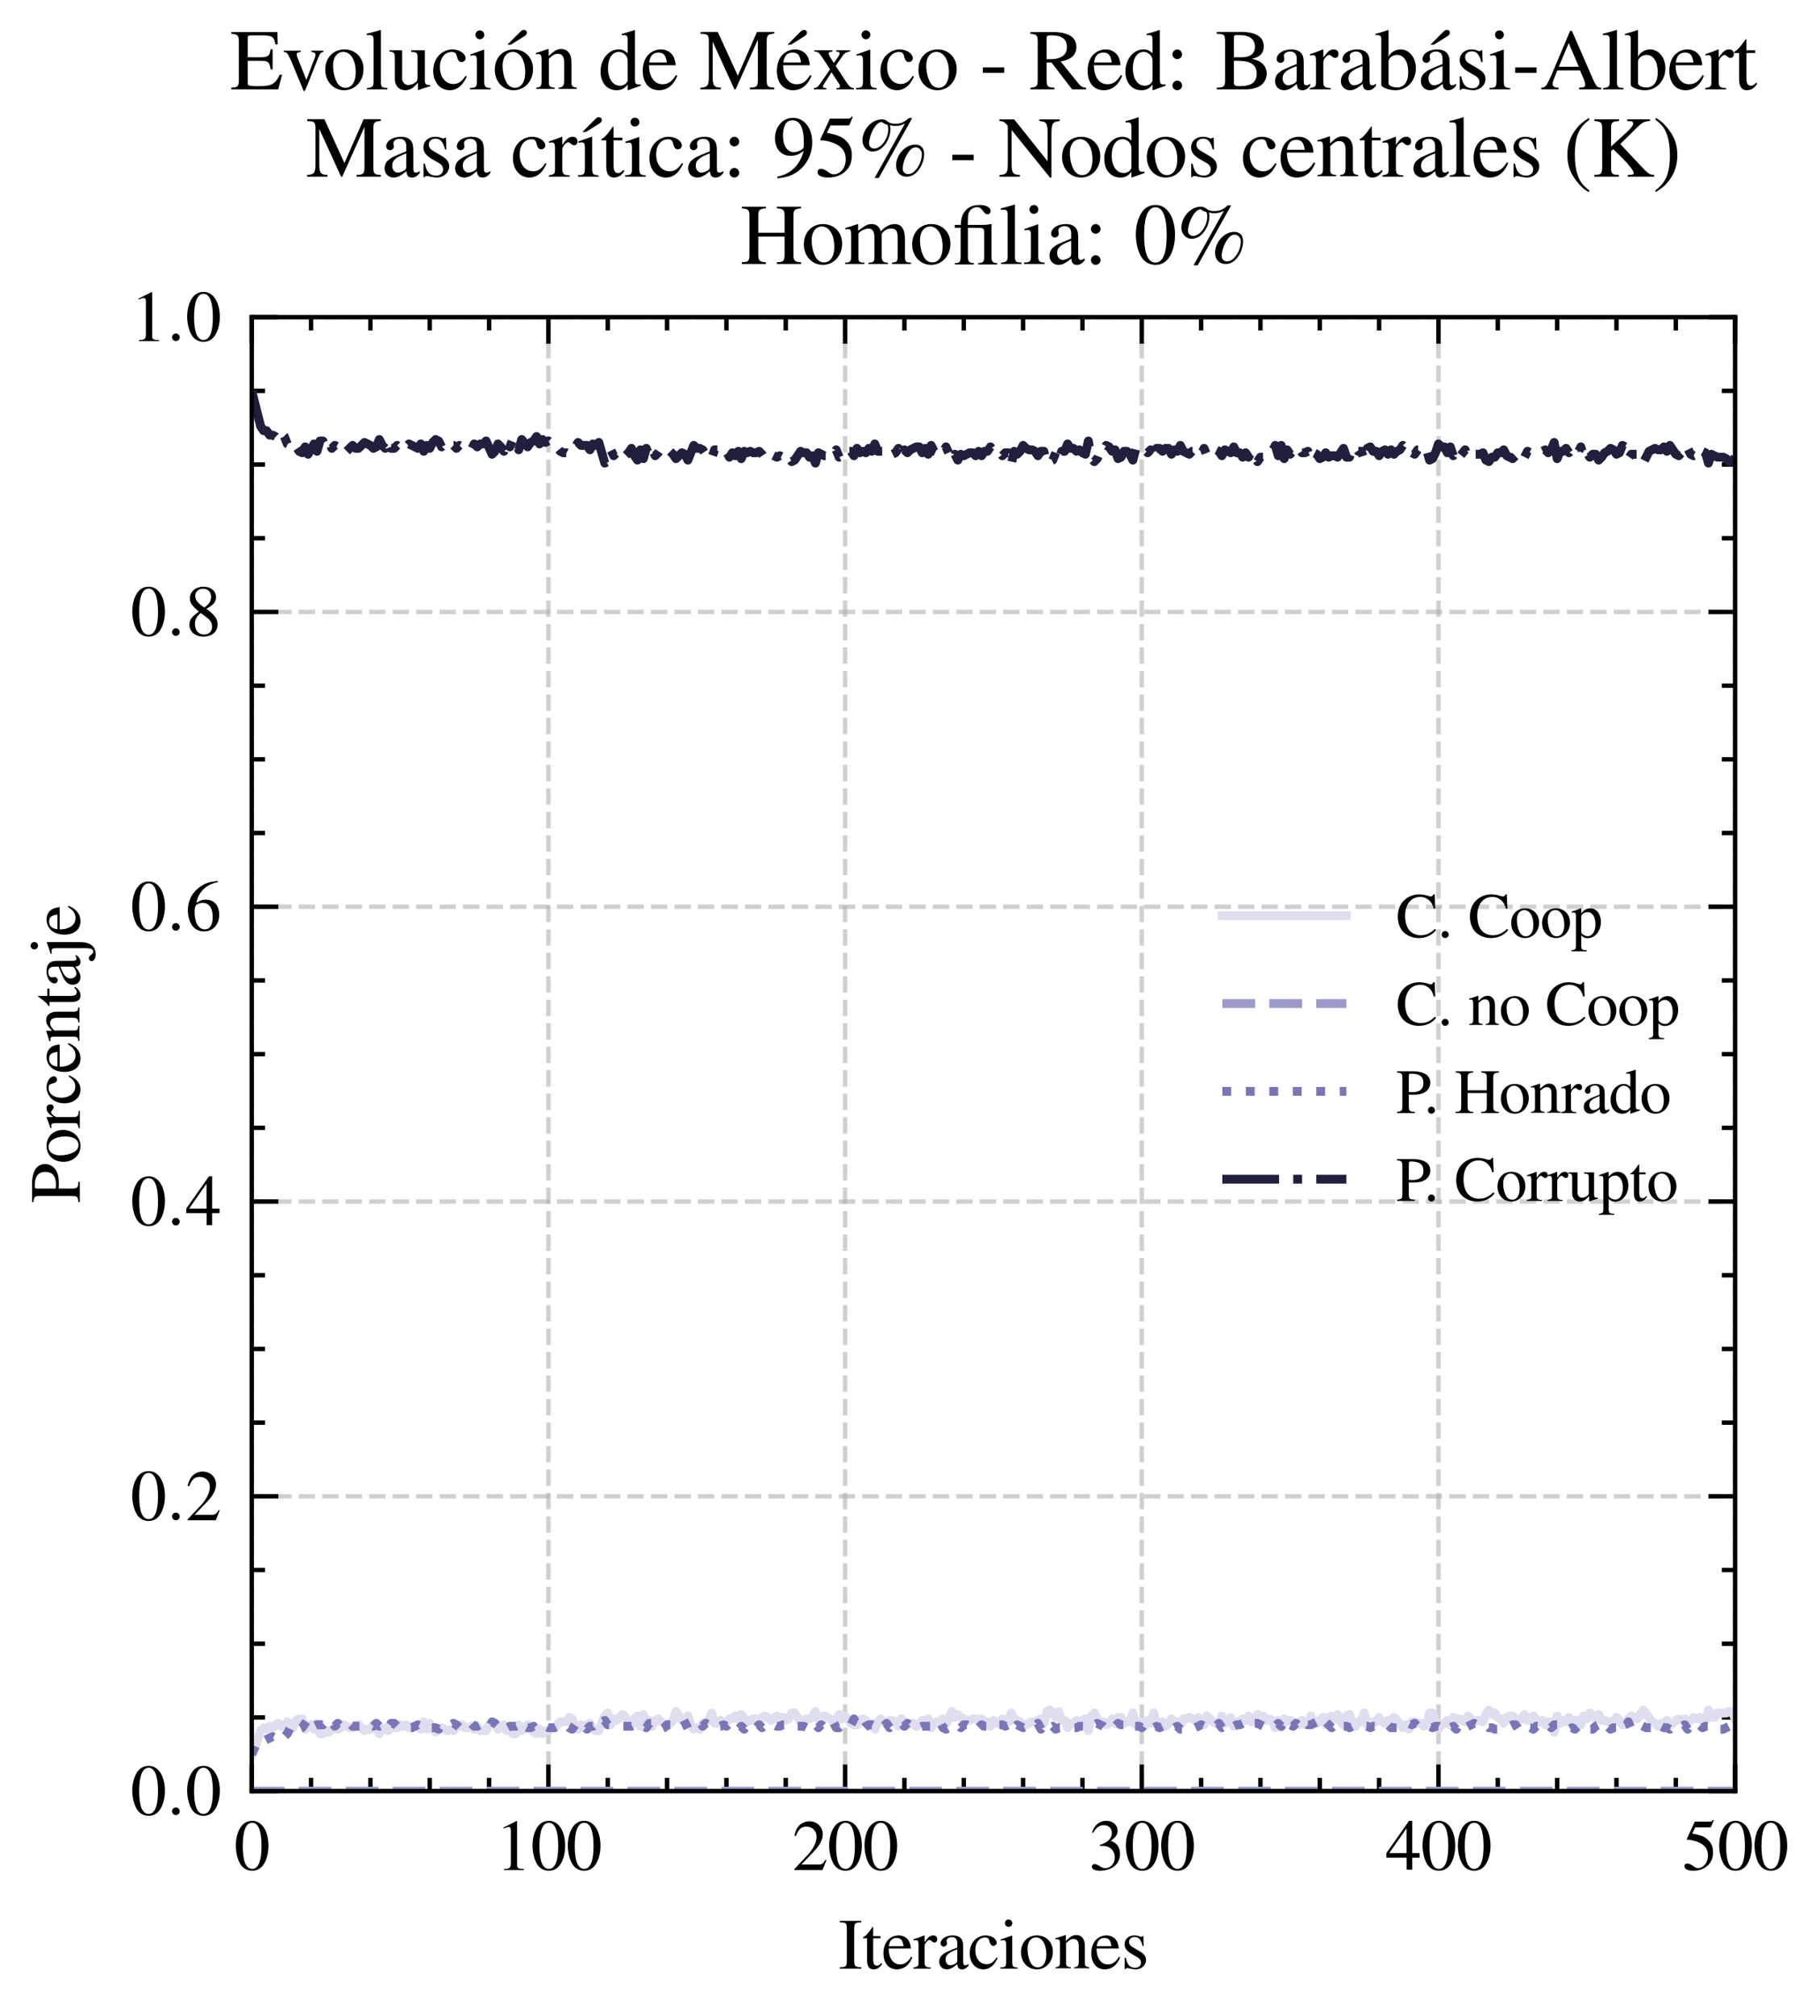 <?xml version="1.0" encoding="utf-8" standalone="no"?>
<!DOCTYPE svg PUBLIC "-//W3C//DTD SVG 1.1//EN"
  "http://www.w3.org/Graphics/SVG/1.1/DTD/svg11.dtd">
<svg xmlns:xlink="http://www.w3.org/1999/xlink" width="205.384pt" height="227.466pt" viewBox="0 0 205.384 227.466" xmlns="http://www.w3.org/2000/svg" version="1.1">
 <defs>
  <style type="text/css">*{stroke-linejoin: round; stroke-linecap: butt}</style>
 </defs>
 <g id="figure_1">
  <g id="patch_1">
   <path d="M 0 227.466 
L 205.384 227.466 
L 205.384 -0 
L 0 -0 
z
" style="fill: #ffffff"/>
  </g>
  <g id="axes_1">
   <g id="patch_2">
    <path d="M 28.407 202.108 
L 195.807 202.108 
L 195.807 35.788 
L 28.407 35.788 
z
" style="fill: #ffffff"/>
   </g>
   <g id="matplotlib.axis_1">
    <g id="xtick_1">
     <g id="line2d_1">
      <path d="M 28.407 202.108 
L 28.407 35.788 
" clip-path="url(#p0adcb3cb41)" style="fill: none; stroke-dasharray: 1.85,0.8; stroke-dashoffset: 0; stroke: #b0b0b0; stroke-opacity: 0.6; stroke-width: 0.5"/>
     </g>
     <g id="line2d_2">
      <defs>
       <path id="m00e89bafcb" d="M 0 0 
L 0 -3 
" style="stroke: #000000; stroke-width: 0.5"/>
      </defs>
      <g>
       <use xlink:href="#m00e89bafcb" x="28.407" y="202.108" style="stroke: #000000; stroke-width: 0.5"/>
      </g>
     </g>
     <g id="line2d_3">
      <defs>
       <path id="m67d6077d02" d="M 0 0 
L 0 3 
" style="stroke: #000000; stroke-width: 0.5"/>
      </defs>
      <g>
       <use xlink:href="#m67d6077d02" x="28.407" y="35.788" style="stroke: #000000; stroke-width: 0.5"/>
      </g>
     </g>
     <g id="text_1">
      <!-- $\mathdefault{0}$ -->
      <g transform="translate(26.414 211.012) scale(0.08 -0.08)">
       <defs>
        <path id="NimbusRomNo9L-Regu-30" d="M 1626 4352 
C 1274 4352 1005 4244 768 4020 
C 397 3661 154 2925 154 2176 
C 154 1479 365 730 666 372 
C 902 90 1229 -64 1600 -64 
C 1926 -64 2202 45 2432 269 
C 2803 621 3046 1364 3046 2138 
C 3046 3450 2464 4352 1626 4352 
z
M 1606 4186 
C 2144 4186 2432 3463 2432 2125 
C 2432 788 2150 103 1600 103 
C 1050 103 768 788 768 2119 
C 768 3476 1056 4186 1606 4186 
z
" transform="scale(0.016)"/>
       </defs>
       <use xlink:href="#NimbusRomNo9L-Regu-30" transform="scale(0.996)"/>
      </g>
     </g>
    </g>
    <g id="xtick_2">
     <g id="line2d_4">
      <path d="M 61.887 202.108 
L 61.887 35.788 
" clip-path="url(#p0adcb3cb41)" style="fill: none; stroke-dasharray: 1.85,0.8; stroke-dashoffset: 0; stroke: #b0b0b0; stroke-opacity: 0.6; stroke-width: 0.5"/>
     </g>
     <g id="line2d_5">
      <g>
       <use xlink:href="#m00e89bafcb" x="61.887" y="202.108" style="stroke: #000000; stroke-width: 0.5"/>
      </g>
     </g>
     <g id="line2d_6">
      <g>
       <use xlink:href="#m67d6077d02" x="61.887" y="35.788" style="stroke: #000000; stroke-width: 0.5"/>
      </g>
     </g>
     <g id="text_2">
      <!-- $\mathdefault{100}$ -->
      <g transform="translate(55.909 211.012) scale(0.08 -0.08)">
       <defs>
        <path id="NimbusRomNo9L-Regu-31" d="M 1862 4339 
L 710 3757 
L 710 3667 
C 787 3699 858 3725 883 3738 
C 998 3783 1107 3808 1171 3808 
C 1306 3808 1363 3711 1363 3505 
L 1363 592 
C 1363 379 1312 232 1210 173 
C 1114 116 1024 96 755 96 
L 755 0 
L 2522 0 
L 2522 96 
C 2016 96 1914 160 1914 470 
L 1914 4327 
L 1862 4339 
z
" transform="scale(0.016)"/>
       </defs>
       <use xlink:href="#NimbusRomNo9L-Regu-31" transform="scale(0.996)"/>
       <use xlink:href="#NimbusRomNo9L-Regu-30" transform="translate(49.813 0) scale(0.996)"/>
       <use xlink:href="#NimbusRomNo9L-Regu-30" transform="translate(99.626 0) scale(0.996)"/>
      </g>
     </g>
    </g>
    <g id="xtick_3">
     <g id="line2d_7">
      <path d="M 95.367 202.108 
L 95.367 35.788 
" clip-path="url(#p0adcb3cb41)" style="fill: none; stroke-dasharray: 1.85,0.8; stroke-dashoffset: 0; stroke: #b0b0b0; stroke-opacity: 0.6; stroke-width: 0.5"/>
     </g>
     <g id="line2d_8">
      <g>
       <use xlink:href="#m00e89bafcb" x="95.367" y="202.108" style="stroke: #000000; stroke-width: 0.5"/>
      </g>
     </g>
     <g id="line2d_9">
      <g>
       <use xlink:href="#m67d6077d02" x="95.367" y="35.788" style="stroke: #000000; stroke-width: 0.5"/>
      </g>
     </g>
     <g id="text_3">
      <!-- $\mathdefault{200}$ -->
      <g transform="translate(89.389 211.012) scale(0.08 -0.08)">
       <defs>
        <path id="NimbusRomNo9L-Regu-32" d="M 3040 875 
L 2957 907 
C 2720 544 2637 486 2349 486 
L 819 486 
L 1894 1609 
C 2464 2202 2714 2687 2714 3185 
C 2714 3823 2195 4313 1530 4313 
C 1178 4313 845 4173 608 3918 
C 403 3700 307 3496 198 3043 
L 333 3011 
C 589 3636 819 3840 1261 3840 
C 1798 3840 2163 3476 2163 2940 
C 2163 2443 1869 1850 1331 1282 
L 192 77 
L 192 0 
L 2688 0 
L 3040 875 
z
" transform="scale(0.016)"/>
       </defs>
       <use xlink:href="#NimbusRomNo9L-Regu-32" transform="scale(0.996)"/>
       <use xlink:href="#NimbusRomNo9L-Regu-30" transform="translate(49.813 0) scale(0.996)"/>
       <use xlink:href="#NimbusRomNo9L-Regu-30" transform="translate(99.626 0) scale(0.996)"/>
      </g>
     </g>
    </g>
    <g id="xtick_4">
     <g id="line2d_10">
      <path d="M 128.847 202.108 
L 128.847 35.788 
" clip-path="url(#p0adcb3cb41)" style="fill: none; stroke-dasharray: 1.85,0.8; stroke-dashoffset: 0; stroke: #b0b0b0; stroke-opacity: 0.6; stroke-width: 0.5"/>
     </g>
     <g id="line2d_11">
      <g>
       <use xlink:href="#m00e89bafcb" x="128.847" y="202.108" style="stroke: #000000; stroke-width: 0.5"/>
      </g>
     </g>
     <g id="line2d_12">
      <g>
       <use xlink:href="#m67d6077d02" x="128.847" y="35.788" style="stroke: #000000; stroke-width: 0.5"/>
      </g>
     </g>
     <g id="text_4">
      <!-- $\mathdefault{300}$ -->
      <g transform="translate(122.869 211.012) scale(0.08 -0.08)">
       <defs>
        <path id="NimbusRomNo9L-Regu-33" d="M 979 2138 
C 1357 2138 1504 2125 1658 2068 
C 2054 1927 2304 1562 2304 1120 
C 2304 583 1939 167 1466 167 
C 1293 167 1165 212 928 365 
C 736 480 627 525 518 525 
C 371 525 275 436 275 301 
C 275 77 550 -64 998 -64 
C 1491 -64 1997 103 2298 365 
C 2598 628 2765 999 2765 1428 
C 2765 1754 2662 2055 2477 2253 
C 2349 2394 2227 2471 1946 2592 
C 2387 2893 2547 3130 2547 3476 
C 2547 3994 2138 4352 1549 4352 
C 1229 4352 947 4244 717 4039 
C 525 3866 429 3699 288 3315 
L 384 3290 
C 646 3757 934 3968 1338 3968 
C 1754 3968 2042 3687 2042 3284 
C 2042 3053 1946 2823 1786 2663 
C 1594 2471 1414 2375 979 2221 
L 979 2138 
z
" transform="scale(0.016)"/>
       </defs>
       <use xlink:href="#NimbusRomNo9L-Regu-33" transform="scale(0.996)"/>
       <use xlink:href="#NimbusRomNo9L-Regu-30" transform="translate(49.813 0) scale(0.996)"/>
       <use xlink:href="#NimbusRomNo9L-Regu-30" transform="translate(99.626 0) scale(0.996)"/>
      </g>
     </g>
    </g>
    <g id="xtick_5">
     <g id="line2d_13">
      <path d="M 162.327 202.108 
L 162.327 35.788 
" clip-path="url(#p0adcb3cb41)" style="fill: none; stroke-dasharray: 1.85,0.8; stroke-dashoffset: 0; stroke: #b0b0b0; stroke-opacity: 0.6; stroke-width: 0.5"/>
     </g>
     <g id="line2d_14">
      <g>
       <use xlink:href="#m00e89bafcb" x="162.327" y="202.108" style="stroke: #000000; stroke-width: 0.5"/>
      </g>
     </g>
     <g id="line2d_15">
      <g>
       <use xlink:href="#m67d6077d02" x="162.327" y="35.788" style="stroke: #000000; stroke-width: 0.5"/>
      </g>
     </g>
     <g id="text_5">
      <!-- $\mathdefault{400}$ -->
      <g transform="translate(156.349 211.012) scale(0.08 -0.08)">
       <defs>
        <path id="NimbusRomNo9L-Regu-34" d="M 3021 1497 
L 2368 1497 
L 2368 4352 
L 2086 4352 
L 77 1497 
L 77 1088 
L 1875 1088 
L 1875 32 
L 2368 32 
L 2368 1088 
L 3021 1088 
L 3021 1497 
z
M 1869 1497 
L 333 1497 
L 1869 3698 
L 1869 1497 
z
" transform="scale(0.016)"/>
       </defs>
       <use xlink:href="#NimbusRomNo9L-Regu-34" transform="scale(0.996)"/>
       <use xlink:href="#NimbusRomNo9L-Regu-30" transform="translate(49.813 0) scale(0.996)"/>
       <use xlink:href="#NimbusRomNo9L-Regu-30" transform="translate(99.626 0) scale(0.996)"/>
      </g>
     </g>
    </g>
    <g id="xtick_6">
     <g id="line2d_16">
      <path d="M 195.807 202.108 
L 195.807 35.788 
" clip-path="url(#p0adcb3cb41)" style="fill: none; stroke-dasharray: 1.85,0.8; stroke-dashoffset: 0; stroke: #b0b0b0; stroke-opacity: 0.6; stroke-width: 0.5"/>
     </g>
     <g id="line2d_17">
      <g>
       <use xlink:href="#m00e89bafcb" x="195.807" y="202.108" style="stroke: #000000; stroke-width: 0.5"/>
      </g>
     </g>
     <g id="line2d_18">
      <g>
       <use xlink:href="#m67d6077d02" x="195.807" y="35.788" style="stroke: #000000; stroke-width: 0.5"/>
      </g>
     </g>
     <g id="text_6">
      <!-- $\mathdefault{500}$ -->
      <g transform="translate(189.829 211.012) scale(0.08 -0.08)">
       <defs>
        <path id="NimbusRomNo9L-Regu-35" d="M 1158 3776 
L 2413 3776 
C 2515 3776 2541 3789 2560 3834 
L 2803 4403 
L 2746 4448 
C 2650 4314 2586 4282 2451 4282 
L 1114 4282 
L 416 2759 
C 410 2746 410 2740 410 2727 
C 410 2695 435 2676 486 2676 
C 691 2676 947 2631 1210 2547 
C 1946 2309 2285 1910 2285 1274 
C 2285 656 1894 173 1395 173 
C 1267 173 1158 218 966 360 
C 762 508 614 572 480 572 
C 294 572 205 495 205 334 
C 205 90 506 -64 986 -64 
C 1523 -64 1984 110 2304 438 
C 2598 728 2733 1094 2733 1583 
C 2733 2046 2611 2342 2291 2663 
C 2010 2947 1645 3094 890 3229 
L 1158 3776 
z
" transform="scale(0.016)"/>
       </defs>
       <use xlink:href="#NimbusRomNo9L-Regu-35" transform="scale(0.996)"/>
       <use xlink:href="#NimbusRomNo9L-Regu-30" transform="translate(49.813 0) scale(0.996)"/>
       <use xlink:href="#NimbusRomNo9L-Regu-30" transform="translate(99.626 0) scale(0.996)"/>
      </g>
     </g>
    </g>
    <g id="xtick_7">
     <g id="line2d_19">
      <defs>
       <path id="m7ae21714c5" d="M 0 0 
L 0 -1.5 
" style="stroke: #000000; stroke-width: 0.5"/>
      </defs>
      <g>
       <use xlink:href="#m7ae21714c5" x="35.103" y="202.108" style="stroke: #000000; stroke-width: 0.5"/>
      </g>
     </g>
     <g id="line2d_20">
      <defs>
       <path id="mdf2483b8fe" d="M 0 0 
L 0 1.5 
" style="stroke: #000000; stroke-width: 0.5"/>
      </defs>
      <g>
       <use xlink:href="#mdf2483b8fe" x="35.103" y="35.788" style="stroke: #000000; stroke-width: 0.5"/>
      </g>
     </g>
    </g>
    <g id="xtick_8">
     <g id="line2d_21">
      <g>
       <use xlink:href="#m7ae21714c5" x="41.799" y="202.108" style="stroke: #000000; stroke-width: 0.5"/>
      </g>
     </g>
     <g id="line2d_22">
      <g>
       <use xlink:href="#mdf2483b8fe" x="41.799" y="35.788" style="stroke: #000000; stroke-width: 0.5"/>
      </g>
     </g>
    </g>
    <g id="xtick_9">
     <g id="line2d_23">
      <g>
       <use xlink:href="#m7ae21714c5" x="48.495" y="202.108" style="stroke: #000000; stroke-width: 0.5"/>
      </g>
     </g>
     <g id="line2d_24">
      <g>
       <use xlink:href="#mdf2483b8fe" x="48.495" y="35.788" style="stroke: #000000; stroke-width: 0.5"/>
      </g>
     </g>
    </g>
    <g id="xtick_10">
     <g id="line2d_25">
      <g>
       <use xlink:href="#m7ae21714c5" x="55.191" y="202.108" style="stroke: #000000; stroke-width: 0.5"/>
      </g>
     </g>
     <g id="line2d_26">
      <g>
       <use xlink:href="#mdf2483b8fe" x="55.191" y="35.788" style="stroke: #000000; stroke-width: 0.5"/>
      </g>
     </g>
    </g>
    <g id="xtick_11">
     <g id="line2d_27">
      <g>
       <use xlink:href="#m7ae21714c5" x="68.583" y="202.108" style="stroke: #000000; stroke-width: 0.5"/>
      </g>
     </g>
     <g id="line2d_28">
      <g>
       <use xlink:href="#mdf2483b8fe" x="68.583" y="35.788" style="stroke: #000000; stroke-width: 0.5"/>
      </g>
     </g>
    </g>
    <g id="xtick_12">
     <g id="line2d_29">
      <g>
       <use xlink:href="#m7ae21714c5" x="75.279" y="202.108" style="stroke: #000000; stroke-width: 0.5"/>
      </g>
     </g>
     <g id="line2d_30">
      <g>
       <use xlink:href="#mdf2483b8fe" x="75.279" y="35.788" style="stroke: #000000; stroke-width: 0.5"/>
      </g>
     </g>
    </g>
    <g id="xtick_13">
     <g id="line2d_31">
      <g>
       <use xlink:href="#m7ae21714c5" x="81.975" y="202.108" style="stroke: #000000; stroke-width: 0.5"/>
      </g>
     </g>
     <g id="line2d_32">
      <g>
       <use xlink:href="#mdf2483b8fe" x="81.975" y="35.788" style="stroke: #000000; stroke-width: 0.5"/>
      </g>
     </g>
    </g>
    <g id="xtick_14">
     <g id="line2d_33">
      <g>
       <use xlink:href="#m7ae21714c5" x="88.671" y="202.108" style="stroke: #000000; stroke-width: 0.5"/>
      </g>
     </g>
     <g id="line2d_34">
      <g>
       <use xlink:href="#mdf2483b8fe" x="88.671" y="35.788" style="stroke: #000000; stroke-width: 0.5"/>
      </g>
     </g>
    </g>
    <g id="xtick_15">
     <g id="line2d_35">
      <g>
       <use xlink:href="#m7ae21714c5" x="102.063" y="202.108" style="stroke: #000000; stroke-width: 0.5"/>
      </g>
     </g>
     <g id="line2d_36">
      <g>
       <use xlink:href="#mdf2483b8fe" x="102.063" y="35.788" style="stroke: #000000; stroke-width: 0.5"/>
      </g>
     </g>
    </g>
    <g id="xtick_16">
     <g id="line2d_37">
      <g>
       <use xlink:href="#m7ae21714c5" x="108.759" y="202.108" style="stroke: #000000; stroke-width: 0.5"/>
      </g>
     </g>
     <g id="line2d_38">
      <g>
       <use xlink:href="#mdf2483b8fe" x="108.759" y="35.788" style="stroke: #000000; stroke-width: 0.5"/>
      </g>
     </g>
    </g>
    <g id="xtick_17">
     <g id="line2d_39">
      <g>
       <use xlink:href="#m7ae21714c5" x="115.455" y="202.108" style="stroke: #000000; stroke-width: 0.5"/>
      </g>
     </g>
     <g id="line2d_40">
      <g>
       <use xlink:href="#mdf2483b8fe" x="115.455" y="35.788" style="stroke: #000000; stroke-width: 0.5"/>
      </g>
     </g>
    </g>
    <g id="xtick_18">
     <g id="line2d_41">
      <g>
       <use xlink:href="#m7ae21714c5" x="122.151" y="202.108" style="stroke: #000000; stroke-width: 0.5"/>
      </g>
     </g>
     <g id="line2d_42">
      <g>
       <use xlink:href="#mdf2483b8fe" x="122.151" y="35.788" style="stroke: #000000; stroke-width: 0.5"/>
      </g>
     </g>
    </g>
    <g id="xtick_19">
     <g id="line2d_43">
      <g>
       <use xlink:href="#m7ae21714c5" x="135.543" y="202.108" style="stroke: #000000; stroke-width: 0.5"/>
      </g>
     </g>
     <g id="line2d_44">
      <g>
       <use xlink:href="#mdf2483b8fe" x="135.543" y="35.788" style="stroke: #000000; stroke-width: 0.5"/>
      </g>
     </g>
    </g>
    <g id="xtick_20">
     <g id="line2d_45">
      <g>
       <use xlink:href="#m7ae21714c5" x="142.239" y="202.108" style="stroke: #000000; stroke-width: 0.5"/>
      </g>
     </g>
     <g id="line2d_46">
      <g>
       <use xlink:href="#mdf2483b8fe" x="142.239" y="35.788" style="stroke: #000000; stroke-width: 0.5"/>
      </g>
     </g>
    </g>
    <g id="xtick_21">
     <g id="line2d_47">
      <g>
       <use xlink:href="#m7ae21714c5" x="148.935" y="202.108" style="stroke: #000000; stroke-width: 0.5"/>
      </g>
     </g>
     <g id="line2d_48">
      <g>
       <use xlink:href="#mdf2483b8fe" x="148.935" y="35.788" style="stroke: #000000; stroke-width: 0.5"/>
      </g>
     </g>
    </g>
    <g id="xtick_22">
     <g id="line2d_49">
      <g>
       <use xlink:href="#m7ae21714c5" x="155.631" y="202.108" style="stroke: #000000; stroke-width: 0.5"/>
      </g>
     </g>
     <g id="line2d_50">
      <g>
       <use xlink:href="#mdf2483b8fe" x="155.631" y="35.788" style="stroke: #000000; stroke-width: 0.5"/>
      </g>
     </g>
    </g>
    <g id="xtick_23">
     <g id="line2d_51">
      <g>
       <use xlink:href="#m7ae21714c5" x="169.023" y="202.108" style="stroke: #000000; stroke-width: 0.5"/>
      </g>
     </g>
     <g id="line2d_52">
      <g>
       <use xlink:href="#mdf2483b8fe" x="169.023" y="35.788" style="stroke: #000000; stroke-width: 0.5"/>
      </g>
     </g>
    </g>
    <g id="xtick_24">
     <g id="line2d_53">
      <g>
       <use xlink:href="#m7ae21714c5" x="175.719" y="202.108" style="stroke: #000000; stroke-width: 0.5"/>
      </g>
     </g>
     <g id="line2d_54">
      <g>
       <use xlink:href="#mdf2483b8fe" x="175.719" y="35.788" style="stroke: #000000; stroke-width: 0.5"/>
      </g>
     </g>
    </g>
    <g id="xtick_25">
     <g id="line2d_55">
      <g>
       <use xlink:href="#m7ae21714c5" x="182.415" y="202.108" style="stroke: #000000; stroke-width: 0.5"/>
      </g>
     </g>
     <g id="line2d_56">
      <g>
       <use xlink:href="#mdf2483b8fe" x="182.415" y="35.788" style="stroke: #000000; stroke-width: 0.5"/>
      </g>
     </g>
    </g>
    <g id="xtick_26">
     <g id="line2d_57">
      <g>
       <use xlink:href="#m7ae21714c5" x="189.111" y="202.108" style="stroke: #000000; stroke-width: 0.5"/>
      </g>
     </g>
     <g id="line2d_58">
      <g>
       <use xlink:href="#mdf2483b8fe" x="189.111" y="35.788" style="stroke: #000000; stroke-width: 0.5"/>
      </g>
     </g>
    </g>
    <g id="text_7">
     <!-- Iteraciones -->
     <g transform="translate(94.625 222.141) scale(0.08 -0.08)">
      <defs>
       <path id="NimbusRomNo9L-Regu-49" d="M 736 689 
C 736 206 653 128 115 128 
L 115 0 
L 2016 0 
L 2016 128 
C 1491 128 1389 217 1389 688 
L 1389 3542 
C 1389 4012 1478 4096 2016 4096 
L 2016 4231 
L 115 4231 
L 115 4096 
C 659 4096 736 4026 736 3548 
L 736 689 
z
" transform="scale(0.016)"/>
       <path id="NimbusRomNo9L-Regu-74" d="M 1632 2880 
L 986 2880 
L 986 3622 
C 986 3686 979 3706 941 3706 
C 896 3648 858 3590 813 3526 
C 570 3174 294 2867 192 2841 
C 122 2794 83 2748 83 2715 
C 83 2695 90 2682 109 2682 
L 448 2682 
L 448 751 
C 448 212 640 -64 1018 -64 
C 1331 -64 1574 90 1786 423 
L 1702 493 
C 1568 333 1459 269 1318 269 
C 1082 269 986 443 986 847 
L 986 2682 
L 1632 2682 
L 1632 2880 
z
" transform="scale(0.016)"/>
       <path id="NimbusRomNo9L-Regu-65" d="M 2611 1053 
C 2304 564 2029 378 1619 378 
C 1254 378 979 564 794 930 
C 678 1174 634 1386 621 1779 
L 2592 1779 
C 2541 2193 2477 2377 2317 2581 
C 2125 2811 1830 2944 1498 2944 
C 1178 2944 877 2829 634 2611 
C 333 2349 160 1894 160 1370 
C 160 486 621 -64 1357 -64 
C 1965 -64 2445 315 2714 1008 
L 2611 1053 
z
M 634 1984 
C 704 2479 922 2714 1312 2714 
C 1702 2714 1856 2535 1939 1984 
L 634 1984 
z
" transform="scale(0.016)"/>
       <path id="NimbusRomNo9L-Regu-72" d="M 45 2496 
C 134 2515 192 2522 269 2522 
C 429 2522 486 2419 486 2138 
L 486 538 
C 486 218 442 173 32 96 
L 32 0 
L 1568 0 
L 1568 102 
C 1133 102 1024 199 1024 565 
L 1024 2013 
C 1024 2219 1299 2541 1472 2541 
C 1510 2541 1568 2509 1638 2445 
C 1741 2355 1811 2317 1894 2317 
C 2048 2317 2144 2426 2144 2605 
C 2144 2816 2010 2944 1792 2944 
C 1523 2944 1338 2797 1024 2343 
L 1024 2931 
L 992 2944 
C 653 2803 422 2721 45 2599 
L 45 2496 
z
" transform="scale(0.016)"/>
       <path id="NimbusRomNo9L-Regu-61" d="M 2829 423 
C 2720 333 2643 301 2547 301 
C 2400 301 2355 390 2355 672 
L 2355 1920 
C 2355 2253 2323 2438 2227 2592 
C 2086 2822 1811 2944 1434 2944 
C 832 2944 358 2630 358 2227 
C 358 2080 486 1952 634 1952 
C 787 1952 922 2080 922 2221 
C 922 2246 915 2278 909 2323 
C 896 2381 890 2432 890 2477 
C 890 2650 1094 2790 1350 2790 
C 1664 2790 1837 2605 1837 2259 
L 1837 1869 
C 851 1472 742 1421 467 1178 
C 326 1050 237 832 237 621 
C 237 218 518 -64 909 -64 
C 1190 -64 1453 70 1843 403 
C 1875 70 1990 -64 2253 -64 
C 2470 -64 2605 13 2829 256 
L 2829 423 
z
M 1837 783 
C 1837 584 1805 526 1670 449 
C 1517 359 1338 301 1203 301 
C 979 301 800 520 800 796 
L 800 822 
C 800 1201 1062 1433 1837 1715 
L 1837 783 
z
" transform="scale(0.016)"/>
       <path id="NimbusRomNo9L-Regu-63" d="M 2547 998 
C 2240 550 2010 397 1645 397 
C 1062 397 653 909 653 1645 
C 653 2304 1005 2758 1523 2758 
C 1754 2758 1837 2688 1901 2451 
L 1939 2310 
C 1990 2131 2106 2016 2240 2016 
C 2406 2016 2547 2138 2547 2285 
C 2547 2643 2099 2944 1562 2944 
C 1248 2944 922 2816 659 2586 
C 339 2304 160 1869 160 1363 
C 160 531 666 -64 1376 -64 
C 1664 -64 1920 38 2150 237 
C 2323 390 2445 563 2637 941 
L 2547 998 
z
" transform="scale(0.016)"/>
       <path id="NimbusRomNo9L-Regu-69" d="M 1120 2929 
L 128 2579 
L 128 2484 
L 179 2490 
C 256 2502 339 2509 397 2509 
C 550 2509 608 2406 608 2125 
L 608 640 
C 608 179 544 109 102 109 
L 102 0 
L 1619 0 
L 1619 96 
C 1197 128 1146 191 1146 650 
L 1146 2910 
L 1120 2929 
z
M 819 4352 
C 646 4352 499 4205 499 4026 
C 499 3847 640 3699 819 3699 
C 1005 3699 1152 3840 1152 4026 
C 1152 4205 1005 4352 819 4352 
z
" transform="scale(0.016)"/>
       <path id="NimbusRomNo9L-Regu-6f" d="M 1600 2944 
C 768 2944 186 2330 186 1446 
C 186 582 781 -64 1587 -64 
C 2394 -64 3008 614 3008 1498 
C 3008 2336 2419 2944 1600 2944 
z
M 1517 2765 
C 2054 2765 2432 2150 2432 1274 
C 2432 550 2144 115 1664 115 
C 1414 115 1178 269 1043 525 
C 864 858 762 1306 762 1760 
C 762 2368 1062 2765 1517 2765 
z
" transform="scale(0.016)"/>
       <path id="NimbusRomNo9L-Regu-6e" d="M 102 2579 
C 141 2598 205 2605 275 2605 
C 454 2605 512 2509 512 2195 
L 512 608 
C 512 243 442 154 115 128 
L 115 32 
L 1472 32 
L 1472 128 
C 1146 154 1050 230 1050 461 
L 1050 2259 
C 1357 2547 1498 2624 1709 2624 
C 2022 2624 2176 2426 2176 2003 
L 2176 666 
C 2176 262 2093 154 1773 128 
L 1773 32 
L 3104 32 
L 3104 128 
C 2790 160 2714 237 2714 550 
L 2714 2016 
C 2714 2618 2432 2976 1958 2976 
C 1664 2976 1466 2867 1030 2458 
L 1030 2963 
L 986 2976 
C 672 2861 454 2790 102 2688 
L 102 2579 
z
" transform="scale(0.016)"/>
       <path id="NimbusRomNo9L-Regu-73" d="M 2016 2010 
L 1990 2880 
L 1920 2880 
L 1907 2867 
C 1850 2822 1843 2816 1818 2816 
C 1779 2816 1715 2829 1645 2861 
C 1504 2915 1363 2944 1197 2944 
C 691 2944 326 2616 326 2154 
C 326 1796 531 1539 1075 1231 
L 1446 1020 
C 1670 892 1779 737 1779 539 
C 1779 256 1574 77 1248 77 
C 1030 77 832 159 710 298 
C 576 455 518 600 435 960 
L 333 960 
L 333 -39 
L 416 -39 
C 461 33 486 48 563 48 
C 621 48 710 35 858 -2 
C 1037 -39 1210 -64 1325 -64 
C 1818 -64 2227 308 2227 757 
C 2227 1077 2074 1289 1690 1520 
L 998 1930 
C 819 2033 723 2194 723 2367 
C 723 2624 922 2803 1216 2803 
C 1581 2803 1773 2583 1920 2010 
L 2016 2010 
z
" transform="scale(0.016)"/>
      </defs>
      <use xlink:href="#NimbusRomNo9L-Regu-49" transform="scale(0.996)"/>
      <use xlink:href="#NimbusRomNo9L-Regu-74" transform="translate(33.175 0) scale(0.996)"/>
      <use xlink:href="#NimbusRomNo9L-Regu-65" transform="translate(60.87 0) scale(0.996)"/>
      <use xlink:href="#NimbusRomNo9L-Regu-72" transform="translate(105.104 0) scale(0.996)"/>
      <use xlink:href="#NimbusRomNo9L-Regu-61" transform="translate(138.279 0) scale(0.996)"/>
      <use xlink:href="#NimbusRomNo9L-Regu-63" transform="translate(182.513 0) scale(0.996)"/>
      <use xlink:href="#NimbusRomNo9L-Regu-69" transform="translate(226.746 0) scale(0.996)"/>
      <use xlink:href="#NimbusRomNo9L-Regu-6f" transform="translate(254.442 0) scale(0.996)"/>
      <use xlink:href="#NimbusRomNo9L-Regu-6e" transform="translate(304.255 0) scale(0.996)"/>
      <use xlink:href="#NimbusRomNo9L-Regu-65" transform="translate(354.068 0) scale(0.996)"/>
      <use xlink:href="#NimbusRomNo9L-Regu-73" transform="translate(398.301 0) scale(0.996)"/>
     </g>
    </g>
   </g>
   <g id="matplotlib.axis_2">
    <g id="ytick_1">
     <g id="line2d_59">
      <path d="M 28.407 202.108 
L 195.807 202.108 
" clip-path="url(#p0adcb3cb41)" style="fill: none; stroke-dasharray: 1.85,0.8; stroke-dashoffset: 0; stroke: #b0b0b0; stroke-opacity: 0.6; stroke-width: 0.5"/>
     </g>
     <g id="line2d_60">
      <defs>
       <path id="m310a891367" d="M 0 0 
L 3 0 
" style="stroke: #000000; stroke-width: 0.5"/>
      </defs>
      <g>
       <use xlink:href="#m310a891367" x="28.407" y="202.108" style="stroke: #000000; stroke-width: 0.5"/>
      </g>
     </g>
     <g id="line2d_61">
      <defs>
       <path id="mf9fbe87280" d="M 0 0 
L -3 0 
" style="stroke: #000000; stroke-width: 0.5"/>
      </defs>
      <g>
       <use xlink:href="#mf9fbe87280" x="195.807" y="202.108" style="stroke: #000000; stroke-width: 0.5"/>
      </g>
     </g>
     <g id="text_8">
      <!-- $\mathdefault{0.0}$ -->
      <g transform="translate(14.729 204.81) scale(0.08 -0.08)">
       <defs>
        <path id="CMMI10-3a" d="M 1229 338 
C 1229 522 1075 675 890 675 
C 704 675 550 522 550 338 
C 550 153 704 0 890 0 
C 1075 0 1229 153 1229 338 
z
" transform="scale(0.016)"/>
       </defs>
       <use xlink:href="#NimbusRomNo9L-Regu-30" transform="scale(0.996)"/>
       <use xlink:href="#CMMI10-3a" transform="translate(49.813 0) scale(0.996)"/>
       <use xlink:href="#NimbusRomNo9L-Regu-30" transform="translate(77.409 0) scale(0.996)"/>
      </g>
     </g>
    </g>
    <g id="ytick_2">
     <g id="line2d_62">
      <path d="M 28.407 168.844 
L 195.807 168.844 
" clip-path="url(#p0adcb3cb41)" style="fill: none; stroke-dasharray: 1.85,0.8; stroke-dashoffset: 0; stroke: #b0b0b0; stroke-opacity: 0.6; stroke-width: 0.5"/>
     </g>
     <g id="line2d_63">
      <g>
       <use xlink:href="#m310a891367" x="28.407" y="168.844" style="stroke: #000000; stroke-width: 0.5"/>
      </g>
     </g>
     <g id="line2d_64">
      <g>
       <use xlink:href="#mf9fbe87280" x="195.807" y="168.844" style="stroke: #000000; stroke-width: 0.5"/>
      </g>
     </g>
     <g id="text_9">
      <!-- $\mathdefault{0.2}$ -->
      <g transform="translate(14.729 171.546) scale(0.08 -0.08)">
       <use xlink:href="#NimbusRomNo9L-Regu-30" transform="scale(0.996)"/>
       <use xlink:href="#CMMI10-3a" transform="translate(49.813 0) scale(0.996)"/>
       <use xlink:href="#NimbusRomNo9L-Regu-32" transform="translate(77.409 0) scale(0.996)"/>
      </g>
     </g>
    </g>
    <g id="ytick_3">
     <g id="line2d_65">
      <path d="M 28.407 135.58 
L 195.807 135.58 
" clip-path="url(#p0adcb3cb41)" style="fill: none; stroke-dasharray: 1.85,0.8; stroke-dashoffset: 0; stroke: #b0b0b0; stroke-opacity: 0.6; stroke-width: 0.5"/>
     </g>
     <g id="line2d_66">
      <g>
       <use xlink:href="#m310a891367" x="28.407" y="135.58" style="stroke: #000000; stroke-width: 0.5"/>
      </g>
     </g>
     <g id="line2d_67">
      <g>
       <use xlink:href="#mf9fbe87280" x="195.807" y="135.58" style="stroke: #000000; stroke-width: 0.5"/>
      </g>
     </g>
     <g id="text_10">
      <!-- $\mathdefault{0.4}$ -->
      <g transform="translate(14.729 138.282) scale(0.08 -0.08)">
       <use xlink:href="#NimbusRomNo9L-Regu-30" transform="scale(0.996)"/>
       <use xlink:href="#CMMI10-3a" transform="translate(49.813 0) scale(0.996)"/>
       <use xlink:href="#NimbusRomNo9L-Regu-34" transform="translate(77.409 0) scale(0.996)"/>
      </g>
     </g>
    </g>
    <g id="ytick_4">
     <g id="line2d_68">
      <path d="M 28.407 102.316 
L 195.807 102.316 
" clip-path="url(#p0adcb3cb41)" style="fill: none; stroke-dasharray: 1.85,0.8; stroke-dashoffset: 0; stroke: #b0b0b0; stroke-opacity: 0.6; stroke-width: 0.5"/>
     </g>
     <g id="line2d_69">
      <g>
       <use xlink:href="#m310a891367" x="28.407" y="102.316" style="stroke: #000000; stroke-width: 0.5"/>
      </g>
     </g>
     <g id="line2d_70">
      <g>
       <use xlink:href="#mf9fbe87280" x="195.807" y="102.316" style="stroke: #000000; stroke-width: 0.5"/>
      </g>
     </g>
     <g id="text_11">
      <!-- $\mathdefault{0.6}$ -->
      <g transform="translate(14.729 105.018) scale(0.08 -0.08)">
       <defs>
        <path id="NimbusRomNo9L-Regu-36" d="M 2854 4391 
C 2125 4327 1754 4205 1286 3879 
C 595 3386 218 2656 218 1802 
C 218 1248 390 688 666 370 
C 909 89 1254 -64 1651 -64 
C 2445 -64 2995 541 2995 1421 
C 2995 2236 2528 2752 1792 2752 
C 1510 2752 1376 2707 973 2464 
C 1146 3431 1862 4122 2867 4288 
L 2854 4391 
z
M 1549 2458 
C 2099 2458 2419 2000 2419 1204 
C 2419 504 2170 116 1722 116 
C 1158 116 813 714 813 1700 
C 813 2025 864 2203 992 2299 
C 1126 2400 1325 2458 1549 2458 
z
" transform="scale(0.016)"/>
       </defs>
       <use xlink:href="#NimbusRomNo9L-Regu-30" transform="scale(0.996)"/>
       <use xlink:href="#CMMI10-3a" transform="translate(49.813 0) scale(0.996)"/>
       <use xlink:href="#NimbusRomNo9L-Regu-36" transform="translate(77.409 0) scale(0.996)"/>
      </g>
     </g>
    </g>
    <g id="ytick_5">
     <g id="line2d_71">
      <path d="M 28.407 69.052 
L 195.807 69.052 
" clip-path="url(#p0adcb3cb41)" style="fill: none; stroke-dasharray: 1.85,0.8; stroke-dashoffset: 0; stroke: #b0b0b0; stroke-opacity: 0.6; stroke-width: 0.5"/>
     </g>
     <g id="line2d_72">
      <g>
       <use xlink:href="#m310a891367" x="28.407" y="69.052" style="stroke: #000000; stroke-width: 0.5"/>
      </g>
     </g>
     <g id="line2d_73">
      <g>
       <use xlink:href="#mf9fbe87280" x="195.807" y="69.052" style="stroke: #000000; stroke-width: 0.5"/>
      </g>
     </g>
     <g id="text_12">
      <!-- $\mathdefault{0.8}$ -->
      <g transform="translate(14.729 71.754) scale(0.08 -0.08)">
       <defs>
        <path id="NimbusRomNo9L-Regu-38" d="M 1856 2400 
C 2490 2740 2714 3008 2714 3444 
C 2714 3968 2253 4352 1613 4352 
C 915 4352 397 3924 397 3341 
C 397 2925 518 2740 1190 2151 
C 499 1626 358 1428 358 992 
C 358 372 864 -64 1587 -64 
C 2355 -64 2848 359 2848 1018 
C 2848 1511 2630 1824 1856 2400 
z
M 1741 1741 
C 2208 1408 2362 1178 2362 820 
C 2362 404 2074 116 1658 116 
C 1171 116 845 487 845 1044 
C 845 1453 986 1722 1357 2023 
L 1741 1741 
z
M 1670 2516 
C 1101 2887 870 3181 870 3540 
C 870 3911 1158 4173 1562 4173 
C 1997 4173 2272 3892 2272 3450 
C 2272 3085 2093 2797 1728 2554 
C 1696 2535 1696 2535 1670 2516 
z
" transform="scale(0.016)"/>
       </defs>
       <use xlink:href="#NimbusRomNo9L-Regu-30" transform="scale(0.996)"/>
       <use xlink:href="#CMMI10-3a" transform="translate(49.813 0) scale(0.996)"/>
       <use xlink:href="#NimbusRomNo9L-Regu-38" transform="translate(77.409 0) scale(0.996)"/>
      </g>
     </g>
    </g>
    <g id="ytick_6">
     <g id="line2d_74">
      <path d="M 28.407 35.788 
L 195.807 35.788 
" clip-path="url(#p0adcb3cb41)" style="fill: none; stroke-dasharray: 1.85,0.8; stroke-dashoffset: 0; stroke: #b0b0b0; stroke-opacity: 0.6; stroke-width: 0.5"/>
     </g>
     <g id="line2d_75">
      <g>
       <use xlink:href="#m310a891367" x="28.407" y="35.788" style="stroke: #000000; stroke-width: 0.5"/>
      </g>
     </g>
     <g id="line2d_76">
      <g>
       <use xlink:href="#mf9fbe87280" x="195.807" y="35.788" style="stroke: #000000; stroke-width: 0.5"/>
      </g>
     </g>
     <g id="text_13">
      <!-- $\mathdefault{1.0}$ -->
      <g transform="translate(14.729 38.49) scale(0.08 -0.08)">
       <use xlink:href="#NimbusRomNo9L-Regu-31" transform="scale(0.996)"/>
       <use xlink:href="#CMMI10-3a" transform="translate(49.813 0) scale(0.996)"/>
       <use xlink:href="#NimbusRomNo9L-Regu-30" transform="translate(77.409 0) scale(0.996)"/>
      </g>
     </g>
    </g>
    <g id="ytick_7">
     <g id="line2d_77">
      <defs>
       <path id="m9bcfa6666d" d="M 0 0 
L 1.5 0 
" style="stroke: #000000; stroke-width: 0.5"/>
      </defs>
      <g>
       <use xlink:href="#m9bcfa6666d" x="28.407" y="193.792" style="stroke: #000000; stroke-width: 0.5"/>
      </g>
     </g>
     <g id="line2d_78">
      <defs>
       <path id="m7a3ac68a00" d="M 0 0 
L -1.5 0 
" style="stroke: #000000; stroke-width: 0.5"/>
      </defs>
      <g>
       <use xlink:href="#m7a3ac68a00" x="195.807" y="193.792" style="stroke: #000000; stroke-width: 0.5"/>
      </g>
     </g>
    </g>
    <g id="ytick_8">
     <g id="line2d_79">
      <g>
       <use xlink:href="#m9bcfa6666d" x="28.407" y="185.476" style="stroke: #000000; stroke-width: 0.5"/>
      </g>
     </g>
     <g id="line2d_80">
      <g>
       <use xlink:href="#m7a3ac68a00" x="195.807" y="185.476" style="stroke: #000000; stroke-width: 0.5"/>
      </g>
     </g>
    </g>
    <g id="ytick_9">
     <g id="line2d_81">
      <g>
       <use xlink:href="#m9bcfa6666d" x="28.407" y="177.16" style="stroke: #000000; stroke-width: 0.5"/>
      </g>
     </g>
     <g id="line2d_82">
      <g>
       <use xlink:href="#m7a3ac68a00" x="195.807" y="177.16" style="stroke: #000000; stroke-width: 0.5"/>
      </g>
     </g>
    </g>
    <g id="ytick_10">
     <g id="line2d_83">
      <g>
       <use xlink:href="#m9bcfa6666d" x="28.407" y="160.528" style="stroke: #000000; stroke-width: 0.5"/>
      </g>
     </g>
     <g id="line2d_84">
      <g>
       <use xlink:href="#m7a3ac68a00" x="195.807" y="160.528" style="stroke: #000000; stroke-width: 0.5"/>
      </g>
     </g>
    </g>
    <g id="ytick_11">
     <g id="line2d_85">
      <g>
       <use xlink:href="#m9bcfa6666d" x="28.407" y="152.212" style="stroke: #000000; stroke-width: 0.5"/>
      </g>
     </g>
     <g id="line2d_86">
      <g>
       <use xlink:href="#m7a3ac68a00" x="195.807" y="152.212" style="stroke: #000000; stroke-width: 0.5"/>
      </g>
     </g>
    </g>
    <g id="ytick_12">
     <g id="line2d_87">
      <g>
       <use xlink:href="#m9bcfa6666d" x="28.407" y="143.896" style="stroke: #000000; stroke-width: 0.5"/>
      </g>
     </g>
     <g id="line2d_88">
      <g>
       <use xlink:href="#m7a3ac68a00" x="195.807" y="143.896" style="stroke: #000000; stroke-width: 0.5"/>
      </g>
     </g>
    </g>
    <g id="ytick_13">
     <g id="line2d_89">
      <g>
       <use xlink:href="#m9bcfa6666d" x="28.407" y="127.264" style="stroke: #000000; stroke-width: 0.5"/>
      </g>
     </g>
     <g id="line2d_90">
      <g>
       <use xlink:href="#m7a3ac68a00" x="195.807" y="127.264" style="stroke: #000000; stroke-width: 0.5"/>
      </g>
     </g>
    </g>
    <g id="ytick_14">
     <g id="line2d_91">
      <g>
       <use xlink:href="#m9bcfa6666d" x="28.407" y="118.948" style="stroke: #000000; stroke-width: 0.5"/>
      </g>
     </g>
     <g id="line2d_92">
      <g>
       <use xlink:href="#m7a3ac68a00" x="195.807" y="118.948" style="stroke: #000000; stroke-width: 0.5"/>
      </g>
     </g>
    </g>
    <g id="ytick_15">
     <g id="line2d_93">
      <g>
       <use xlink:href="#m9bcfa6666d" x="28.407" y="110.632" style="stroke: #000000; stroke-width: 0.5"/>
      </g>
     </g>
     <g id="line2d_94">
      <g>
       <use xlink:href="#m7a3ac68a00" x="195.807" y="110.632" style="stroke: #000000; stroke-width: 0.5"/>
      </g>
     </g>
    </g>
    <g id="ytick_16">
     <g id="line2d_95">
      <g>
       <use xlink:href="#m9bcfa6666d" x="28.407" y="94" style="stroke: #000000; stroke-width: 0.5"/>
      </g>
     </g>
     <g id="line2d_96">
      <g>
       <use xlink:href="#m7a3ac68a00" x="195.807" y="94" style="stroke: #000000; stroke-width: 0.5"/>
      </g>
     </g>
    </g>
    <g id="ytick_17">
     <g id="line2d_97">
      <g>
       <use xlink:href="#m9bcfa6666d" x="28.407" y="85.684" style="stroke: #000000; stroke-width: 0.5"/>
      </g>
     </g>
     <g id="line2d_98">
      <g>
       <use xlink:href="#m7a3ac68a00" x="195.807" y="85.684" style="stroke: #000000; stroke-width: 0.5"/>
      </g>
     </g>
    </g>
    <g id="ytick_18">
     <g id="line2d_99">
      <g>
       <use xlink:href="#m9bcfa6666d" x="28.407" y="77.368" style="stroke: #000000; stroke-width: 0.5"/>
      </g>
     </g>
     <g id="line2d_100">
      <g>
       <use xlink:href="#m7a3ac68a00" x="195.807" y="77.368" style="stroke: #000000; stroke-width: 0.5"/>
      </g>
     </g>
    </g>
    <g id="ytick_19">
     <g id="line2d_101">
      <g>
       <use xlink:href="#m9bcfa6666d" x="28.407" y="60.736" style="stroke: #000000; stroke-width: 0.5"/>
      </g>
     </g>
     <g id="line2d_102">
      <g>
       <use xlink:href="#m7a3ac68a00" x="195.807" y="60.736" style="stroke: #000000; stroke-width: 0.5"/>
      </g>
     </g>
    </g>
    <g id="ytick_20">
     <g id="line2d_103">
      <g>
       <use xlink:href="#m9bcfa6666d" x="28.407" y="52.42" style="stroke: #000000; stroke-width: 0.5"/>
      </g>
     </g>
     <g id="line2d_104">
      <g>
       <use xlink:href="#m7a3ac68a00" x="195.807" y="52.42" style="stroke: #000000; stroke-width: 0.5"/>
      </g>
     </g>
    </g>
    <g id="ytick_21">
     <g id="line2d_105">
      <g>
       <use xlink:href="#m9bcfa6666d" x="28.407" y="44.104" style="stroke: #000000; stroke-width: 0.5"/>
      </g>
     </g>
     <g id="line2d_106">
      <g>
       <use xlink:href="#m7a3ac68a00" x="195.807" y="44.104" style="stroke: #000000; stroke-width: 0.5"/>
      </g>
     </g>
    </g>
    <g id="text_14">
     <!-- Porcentaje -->
     <g transform="translate(9.004 135.769) rotate(-90) scale(0.08 -0.08)">
      <defs>
       <path id="NimbusRomNo9L-Regu-50" d="M 1293 1875 
C 1459 1856 1568 1856 1734 1856 
C 2234 1856 2579 1919 2854 2072 
C 3238 2274 3469 2660 3469 3078 
C 3469 3344 3379 3584 3206 3768 
C 2950 4047 2394 4224 1792 4224 
L 102 4224 
L 102 4102 
C 576 4051 640 3987 640 3528 
L 640 766 
C 640 230 589 166 102 122 
L 102 0 
L 1894 0 
L 1894 128 
C 1389 128 1293 218 1293 693 
L 1293 1875 
z
M 1293 3772 
C 1293 3943 1338 3987 1510 3987 
C 2374 3987 2771 3690 2771 3040 
C 2771 2428 2394 2112 1658 2112 
C 1530 2112 1440 2119 1293 2131 
L 1293 3772 
z
" transform="scale(0.016)"/>
       <path id="NimbusRomNo9L-Regu-6a" d="M 1235 2907 
L 1203 2926 
C 826 2779 582 2697 205 2581 
L 205 2479 
L 237 2485 
C 333 2498 429 2498 493 2498 
C 640 2498 698 2389 698 2115 
L 698 -304 
C 698 -788 678 -948 608 -1075 
C 570 -1139 480 -1191 390 -1191 
C 294 -1191 230 -1146 122 -1011 
C 6 -864 -83 -807 -186 -807 
C -333 -807 -448 -915 -448 -1056 
C -448 -1261 -192 -1408 154 -1408 
C 858 -1408 1235 -923 1235 -15 
L 1235 2907 
z
M 909 4352 
C 736 4352 589 4205 589 4026 
C 589 3847 730 3699 909 3699 
C 1094 3699 1242 3840 1242 4026 
C 1242 4205 1094 4352 909 4352 
z
" transform="scale(0.016)"/>
      </defs>
      <use xlink:href="#NimbusRomNo9L-Regu-50" transform="scale(0.996)"/>
      <use xlink:href="#NimbusRomNo9L-Regu-6f" transform="translate(55.392 0) scale(0.996)"/>
      <use xlink:href="#NimbusRomNo9L-Regu-72" transform="translate(105.205 0) scale(0.996)"/>
      <use xlink:href="#NimbusRomNo9L-Regu-63" transform="translate(138.38 0) scale(0.996)"/>
      <use xlink:href="#NimbusRomNo9L-Regu-65" transform="translate(182.614 0) scale(0.996)"/>
      <use xlink:href="#NimbusRomNo9L-Regu-6e" transform="translate(226.847 0) scale(0.996)"/>
      <use xlink:href="#NimbusRomNo9L-Regu-74" transform="translate(276.66 0) scale(0.996)"/>
      <use xlink:href="#NimbusRomNo9L-Regu-61" transform="translate(304.356 0) scale(0.996)"/>
      <use xlink:href="#NimbusRomNo9L-Regu-6a" transform="translate(348.589 0) scale(0.996)"/>
      <use xlink:href="#NimbusRomNo9L-Regu-65" transform="translate(376.284 0) scale(0.996)"/>
     </g>
    </g>
   </g>
   <g id="line2d_107">
    <path d="M 28.407 197.95 
L 28.742 197.285 
L 29.411 195.289 
L 29.746 194.956 
L 30.081 195.123 
L 30.416 194.79 
L 30.75 194.956 
L 31.085 194.624 
L 31.42 194.457 
L 31.755 194.79 
L 32.09 194.79 
L 32.424 194.291 
L 32.759 194.79 
L 33.094 194.956 
L 33.429 194.125 
L 33.764 193.958 
L 34.098 193.958 
L 34.433 195.123 
L 34.768 194.79 
L 35.103 194.624 
L 35.438 195.123 
L 35.772 194.457 
L 36.107 195.622 
L 36.442 195.622 
L 36.777 195.289 
L 37.112 195.455 
L 37.446 195.123 
L 37.781 194.956 
L 38.116 195.123 
L 38.451 194.956 
L 38.786 194.624 
L 39.455 194.956 
L 39.79 194.956 
L 40.125 194.624 
L 40.46 194.624 
L 41.129 195.289 
L 41.464 195.123 
L 41.799 195.123 
L 42.134 194.624 
L 42.803 195.622 
L 43.138 195.123 
L 43.473 194.956 
L 43.808 195.289 
L 44.142 194.956 
L 44.812 194.956 
L 45.147 194.624 
L 45.482 194.79 
L 45.816 194.624 
L 46.151 194.956 
L 46.486 194.79 
L 47.156 194.79 
L 47.49 195.123 
L 47.825 194.291 
L 48.16 195.123 
L 48.495 194.457 
L 48.83 195.123 
L 49.164 195.455 
L 49.499 195.123 
L 49.834 194.956 
L 50.504 195.289 
L 50.838 195.123 
L 51.173 195.289 
L 51.508 194.79 
L 51.843 194.79 
L 52.178 194.624 
L 52.512 194.956 
L 52.847 194.956 
L 53.182 194.79 
L 53.517 195.123 
L 53.852 194.79 
L 54.186 195.289 
L 54.856 195.289 
L 55.191 194.624 
L 55.526 194.457 
L 55.86 194.624 
L 56.195 195.123 
L 56.53 194.956 
L 56.865 194.624 
L 57.2 195.289 
L 57.534 194.79 
L 57.869 195.622 
L 58.204 195.622 
L 58.539 194.624 
L 58.874 195.289 
L 59.208 195.123 
L 59.543 194.624 
L 60.213 195.455 
L 60.548 195.622 
L 60.882 195.123 
L 61.217 195.622 
L 61.552 195.289 
L 61.887 195.289 
L 62.222 194.956 
L 62.556 194.956 
L 63.226 194.291 
L 63.896 194.291 
L 64.23 193.792 
L 64.565 193.958 
L 64.9 194.956 
L 65.235 195.123 
L 65.57 194.624 
L 65.904 194.956 
L 66.239 194.624 
L 66.574 194.457 
L 66.909 195.123 
L 67.244 195.289 
L 67.578 195.289 
L 68.248 193.626 
L 68.583 193.293 
L 68.918 194.624 
L 69.252 193.958 
L 69.587 194.125 
L 70.257 193.459 
L 70.926 194.125 
L 71.261 194.624 
L 71.596 193.958 
L 71.931 193.626 
L 72.266 194.79 
L 72.6 193.459 
L 72.935 194.457 
L 73.27 194.125 
L 73.605 194.79 
L 73.94 194.125 
L 74.274 193.958 
L 74.609 194.291 
L 74.944 194.457 
L 75.279 194.79 
L 75.948 194.125 
L 76.283 193.127 
L 76.953 194.125 
L 77.288 194.125 
L 77.622 193.626 
L 77.957 194.624 
L 78.292 195.123 
L 78.627 194.956 
L 78.962 195.123 
L 79.296 194.457 
L 79.966 194.125 
L 80.301 193.293 
L 80.636 194.457 
L 80.97 194.457 
L 81.305 194.125 
L 81.64 194.624 
L 82.31 193.958 
L 82.644 193.958 
L 82.979 193.626 
L 83.314 193.958 
L 83.649 193.459 
L 84.318 194.291 
L 84.988 193.958 
L 85.323 193.958 
L 85.658 194.457 
L 85.992 193.792 
L 86.327 193.626 
L 86.662 193.792 
L 86.997 194.125 
L 87.332 193.958 
L 87.666 193.626 
L 88.001 193.792 
L 88.336 193.792 
L 88.671 194.125 
L 89.006 193.958 
L 89.34 193.293 
L 89.675 193.293 
L 90.345 194.291 
L 91.014 193.958 
L 91.349 193.958 
L 91.684 193.792 
L 92.019 193.127 
L 92.354 193.958 
L 92.688 194.125 
L 93.023 193.626 
L 93.693 193.958 
L 94.028 194.291 
L 94.362 194.291 
L 94.697 193.459 
L 95.032 193.958 
L 95.367 193.626 
L 96.036 194.457 
L 96.371 194.624 
L 96.706 194.624 
L 97.041 194.125 
L 97.376 193.958 
L 97.71 194.125 
L 98.045 194.79 
L 98.38 194.457 
L 98.715 195.123 
L 99.05 194.291 
L 99.384 193.958 
L 99.719 194.291 
L 100.054 194.291 
L 100.389 194.125 
L 100.724 194.125 
L 101.058 194.291 
L 101.393 194.79 
L 101.728 193.958 
L 102.063 194.457 
L 103.067 194.457 
L 103.402 194.79 
L 103.737 194.624 
L 104.072 194.125 
L 104.406 194.624 
L 104.741 193.958 
L 105.076 194.956 
L 105.411 194.457 
L 105.746 194.291 
L 106.08 194.291 
L 106.415 193.958 
L 106.75 194.457 
L 107.085 193.958 
L 107.42 193.127 
L 107.754 193.792 
L 108.089 193.459 
L 108.424 193.792 
L 109.094 194.125 
L 109.428 194.125 
L 109.763 193.958 
L 110.098 193.958 
L 110.433 194.125 
L 110.768 193.958 
L 111.102 194.291 
L 111.437 194.291 
L 111.772 194.79 
L 112.107 194.125 
L 112.442 194.457 
L 112.776 194.457 
L 113.111 193.958 
L 113.781 194.291 
L 114.116 193.293 
L 114.45 194.125 
L 114.785 194.125 
L 115.12 194.291 
L 115.455 194.79 
L 116.459 194.291 
L 116.794 194.291 
L 117.464 193.958 
L 117.798 194.457 
L 118.133 193.127 
L 118.468 192.96 
L 118.803 193.293 
L 119.138 193.792 
L 119.472 193.127 
L 119.807 194.125 
L 120.142 194.125 
L 120.477 194.956 
L 120.812 194.457 
L 121.146 194.457 
L 121.481 194.125 
L 121.816 194.457 
L 122.151 194.125 
L 122.486 193.958 
L 122.82 195.289 
L 123.155 193.626 
L 123.49 193.293 
L 124.16 194.457 
L 124.494 194.291 
L 124.829 194.624 
L 125.164 194.457 
L 125.499 193.958 
L 125.834 194.457 
L 126.168 193.792 
L 126.503 193.792 
L 126.838 194.457 
L 127.173 194.291 
L 127.508 194.291 
L 127.842 193.293 
L 128.177 194.624 
L 128.512 194.291 
L 128.847 194.291 
L 129.182 194.79 
L 129.516 194.125 
L 129.851 194.457 
L 130.186 193.293 
L 130.521 194.624 
L 131.19 194.291 
L 131.525 194.79 
L 131.86 194.457 
L 132.195 193.958 
L 132.53 194.291 
L 132.864 194.291 
L 133.199 194.624 
L 133.534 193.958 
L 133.869 193.958 
L 134.204 193.792 
L 134.873 194.125 
L 135.208 193.792 
L 135.543 194.125 
L 135.878 194.624 
L 136.212 193.626 
L 136.882 194.291 
L 137.552 194.624 
L 137.886 193.626 
L 138.221 194.457 
L 138.556 194.291 
L 138.891 193.792 
L 139.226 194.79 
L 139.56 194.291 
L 139.895 194.291 
L 140.23 193.958 
L 140.565 194.125 
L 140.9 193.626 
L 141.234 194.291 
L 141.569 194.125 
L 141.904 193.459 
L 142.239 193.792 
L 142.574 193.626 
L 142.908 194.125 
L 143.243 193.958 
L 143.578 194.125 
L 143.913 194.956 
L 144.248 194.125 
L 144.582 194.956 
L 144.917 193.958 
L 145.252 194.291 
L 145.587 194.125 
L 146.591 194.624 
L 146.926 194.125 
L 147.261 194.624 
L 147.596 194.457 
L 147.93 193.626 
L 148.265 194.457 
L 148.6 194.457 
L 149.27 193.792 
L 149.604 194.624 
L 149.939 193.792 
L 150.274 193.626 
L 150.609 193.958 
L 150.944 193.459 
L 151.278 194.291 
L 151.613 194.624 
L 151.948 193.626 
L 152.283 193.459 
L 152.618 194.457 
L 152.952 194.79 
L 153.287 194.291 
L 153.622 194.291 
L 153.957 193.293 
L 154.292 194.624 
L 154.626 194.624 
L 154.961 194.291 
L 155.296 194.291 
L 155.631 193.792 
L 155.966 194.291 
L 156.3 194.457 
L 156.635 194.125 
L 156.97 194.291 
L 157.305 193.792 
L 157.974 194.457 
L 158.309 194.956 
L 158.644 194.624 
L 158.979 195.123 
L 159.314 194.291 
L 159.648 194.291 
L 159.983 194.457 
L 160.318 194.457 
L 160.653 194.79 
L 160.988 194.624 
L 161.322 193.293 
L 161.657 193.293 
L 162.327 195.123 
L 162.662 194.624 
L 162.996 194.457 
L 163.331 194.125 
L 163.666 194.624 
L 164.001 193.792 
L 164.336 193.958 
L 164.67 193.958 
L 165.34 194.291 
L 165.675 193.626 
L 166.344 194.291 
L 166.679 194.125 
L 167.014 194.125 
L 167.349 194.291 
L 167.684 193.459 
L 168.018 192.96 
L 168.353 193.459 
L 168.688 193.293 
L 169.023 193.792 
L 169.358 193.958 
L 169.692 194.457 
L 170.027 193.792 
L 170.362 193.626 
L 170.697 193.626 
L 171.032 193.958 
L 171.701 193.958 
L 172.036 193.459 
L 172.371 194.125 
L 172.706 193.958 
L 173.04 193.626 
L 173.375 194.125 
L 173.71 194.291 
L 174.045 194.125 
L 174.38 194.624 
L 174.714 194.291 
L 175.049 194.291 
L 175.384 195.455 
L 175.719 193.626 
L 176.054 194.457 
L 176.388 194.125 
L 176.723 194.291 
L 177.058 193.792 
L 177.393 194.457 
L 177.728 194.125 
L 178.062 194.125 
L 178.397 194.624 
L 178.732 193.626 
L 179.067 193.958 
L 179.402 193.293 
L 180.071 193.958 
L 180.406 193.459 
L 180.741 194.125 
L 181.076 194.125 
L 181.41 194.291 
L 182.08 194.291 
L 182.415 193.792 
L 182.75 194.125 
L 183.084 194.624 
L 183.419 194.624 
L 183.754 193.958 
L 184.089 193.626 
L 184.758 193.958 
L 185.428 192.96 
L 186.432 194.291 
L 186.767 194.457 
L 187.102 194.79 
L 187.437 194.457 
L 187.772 194.624 
L 188.106 194.125 
L 188.441 194.624 
L 188.776 194.457 
L 189.111 194.125 
L 189.446 193.958 
L 189.78 194.125 
L 190.115 193.958 
L 190.45 194.291 
L 190.785 194.125 
L 191.12 193.792 
L 191.454 193.958 
L 191.789 193.792 
L 192.124 194.125 
L 192.459 194.125 
L 192.794 192.96 
L 193.128 193.792 
L 193.463 193.792 
L 193.798 193.293 
L 194.802 193.293 
L 195.137 193.127 
L 195.472 193.127 
L 195.807 193.958 
L 195.807 193.958 
" clip-path="url(#p0adcb3cb41)" style="fill: none; stroke: #dedeee; stroke-linecap: square"/>
   </g>
   <g id="line2d_108">
    <path d="M 28.407 202.108 
L 195.807 202.108 
L 195.807 202.108 
" clip-path="url(#p0adcb3cb41)" style="fill: none; stroke-dasharray: 3.7,1.6; stroke-dashoffset: 0; stroke: #9b9aca"/>
   </g>
   <g id="line2d_109">
    <path d="M 28.407 197.95 
L 29.076 196.453 
L 29.411 196.619 
L 30.75 195.954 
L 31.085 196.121 
L 31.42 195.954 
L 31.755 196.287 
L 32.424 195.622 
L 32.759 194.956 
L 33.094 195.123 
L 33.429 195.455 
L 33.764 195.123 
L 34.098 194.956 
L 34.768 193.958 
L 35.103 194.624 
L 35.438 194.79 
L 35.772 194.624 
L 36.442 194.624 
L 36.777 194.291 
L 37.112 194.624 
L 37.446 194.291 
L 37.781 194.79 
L 38.116 194.457 
L 38.451 194.79 
L 38.786 194.457 
L 39.12 194.291 
L 39.455 194.457 
L 39.79 194.79 
L 41.464 194.79 
L 41.799 194.624 
L 42.134 194.79 
L 42.468 194.457 
L 42.803 194.79 
L 43.473 194.457 
L 43.808 194.956 
L 44.142 194.457 
L 44.477 194.457 
L 44.812 194.79 
L 45.147 194.79 
L 45.482 194.956 
L 46.486 194.956 
L 47.156 194.624 
L 47.49 194.79 
L 47.825 194.79 
L 48.16 194.624 
L 48.495 194.956 
L 49.164 194.956 
L 49.499 195.123 
L 49.834 194.624 
L 50.169 194.79 
L 50.504 194.79 
L 51.173 194.457 
L 51.508 194.624 
L 51.843 194.956 
L 52.178 194.956 
L 52.512 194.624 
L 52.847 194.457 
L 53.182 194.457 
L 53.517 194.79 
L 53.852 194.79 
L 54.186 194.624 
L 54.521 194.624 
L 54.856 194.956 
L 55.191 194.956 
L 55.526 194.291 
L 55.86 194.457 
L 56.195 194.79 
L 56.865 194.457 
L 57.2 194.956 
L 57.534 194.79 
L 58.204 194.79 
L 58.539 194.624 
L 58.874 195.123 
L 59.208 194.79 
L 59.543 194.956 
L 59.878 194.956 
L 60.213 194.79 
L 60.548 195.123 
L 60.882 194.79 
L 61.552 194.79 
L 61.887 194.956 
L 62.556 194.956 
L 62.891 194.79 
L 63.226 194.79 
L 63.561 194.624 
L 63.896 194.624 
L 64.23 194.956 
L 64.565 195.123 
L 64.9 194.624 
L 65.235 194.956 
L 65.57 195.123 
L 65.904 194.79 
L 66.239 195.123 
L 66.574 194.79 
L 66.909 194.79 
L 67.244 194.457 
L 67.578 194.79 
L 67.913 194.291 
L 68.248 194.125 
L 68.583 194.624 
L 69.252 194.624 
L 69.587 194.79 
L 71.261 194.79 
L 71.931 194.457 
L 72.266 194.457 
L 72.6 194.79 
L 72.935 194.956 
L 73.27 194.457 
L 73.94 194.457 
L 74.274 194.956 
L 74.609 195.123 
L 74.944 194.956 
L 75.279 194.624 
L 75.948 194.624 
L 76.283 195.123 
L 77.957 194.291 
L 78.292 194.624 
L 78.962 194.291 
L 79.296 194.79 
L 79.631 194.457 
L 79.966 194.624 
L 80.301 194.956 
L 80.636 194.79 
L 81.305 194.79 
L 81.64 194.624 
L 81.975 194.79 
L 82.31 194.457 
L 82.644 194.956 
L 82.979 194.956 
L 83.314 195.123 
L 83.649 194.79 
L 83.984 195.123 
L 84.318 194.624 
L 84.653 194.956 
L 85.323 194.956 
L 85.658 194.624 
L 85.992 194.956 
L 86.327 194.624 
L 86.662 194.79 
L 86.997 194.624 
L 87.332 194.624 
L 87.666 194.79 
L 88.001 194.79 
L 88.336 194.624 
L 88.671 194.624 
L 89.006 194.457 
L 89.675 194.79 
L 90.68 194.79 
L 91.014 194.956 
L 91.349 194.457 
L 91.684 194.79 
L 92.019 194.624 
L 92.354 194.956 
L 92.688 194.624 
L 93.023 194.956 
L 93.358 194.79 
L 93.693 194.457 
L 94.028 194.291 
L 94.362 194.956 
L 94.697 194.956 
L 95.032 194.624 
L 95.702 194.956 
L 96.036 194.624 
L 96.371 193.958 
L 96.706 194.79 
L 97.041 194.79 
L 97.376 195.123 
L 97.71 194.79 
L 98.045 194.624 
L 98.38 194.624 
L 98.715 194.79 
L 99.05 194.79 
L 99.384 195.123 
L 100.054 194.457 
L 100.389 194.956 
L 100.724 194.624 
L 101.393 194.624 
L 101.728 194.457 
L 102.063 194.79 
L 102.398 194.457 
L 102.732 194.79 
L 103.067 194.956 
L 103.402 194.79 
L 103.737 194.956 
L 104.072 194.79 
L 105.076 194.79 
L 105.411 194.624 
L 105.746 194.624 
L 106.08 194.291 
L 106.415 194.956 
L 106.75 195.123 
L 107.085 194.956 
L 107.754 194.956 
L 108.089 194.624 
L 108.424 194.956 
L 108.759 194.624 
L 109.094 194.624 
L 109.763 194.956 
L 110.098 194.624 
L 110.433 194.956 
L 110.768 194.624 
L 111.102 194.79 
L 111.772 194.79 
L 112.107 194.956 
L 112.442 194.624 
L 113.111 194.624 
L 113.446 194.79 
L 113.781 194.624 
L 114.116 194.291 
L 114.45 194.956 
L 114.785 194.624 
L 115.455 194.956 
L 115.79 194.79 
L 116.124 194.79 
L 116.459 194.956 
L 116.794 194.79 
L 117.129 194.457 
L 117.464 195.123 
L 117.798 194.624 
L 118.133 194.624 
L 118.468 194.956 
L 118.803 194.79 
L 119.138 195.123 
L 119.472 194.956 
L 121.481 194.956 
L 121.816 194.79 
L 122.486 194.79 
L 122.82 194.956 
L 123.155 194.624 
L 123.49 194.624 
L 123.825 194.457 
L 124.494 194.79 
L 124.829 195.123 
L 125.499 195.123 
L 126.168 194.457 
L 126.503 194.624 
L 126.838 194.624 
L 127.173 194.79 
L 127.508 194.457 
L 127.842 194.79 
L 128.512 194.79 
L 128.847 194.956 
L 129.182 194.457 
L 129.516 194.79 
L 129.851 194.79 
L 130.186 194.956 
L 130.521 194.79 
L 130.856 194.956 
L 131.525 194.624 
L 131.86 194.956 
L 132.195 194.79 
L 132.53 194.956 
L 132.864 194.79 
L 133.199 195.123 
L 133.534 195.123 
L 133.869 194.956 
L 134.204 194.956 
L 134.538 195.123 
L 135.543 194.624 
L 136.212 194.956 
L 136.547 194.79 
L 137.217 194.79 
L 137.552 194.457 
L 137.886 194.956 
L 138.221 194.79 
L 138.556 194.79 
L 138.891 195.123 
L 139.226 194.79 
L 139.56 194.624 
L 139.895 194.624 
L 140.23 194.457 
L 140.565 194.79 
L 141.234 194.79 
L 141.569 194.457 
L 141.904 194.457 
L 142.574 194.79 
L 142.908 194.79 
L 143.243 194.956 
L 143.578 194.956 
L 143.913 194.79 
L 144.248 194.457 
L 144.582 194.79 
L 144.917 194.291 
L 145.252 194.956 
L 145.587 194.624 
L 145.922 194.79 
L 146.256 194.457 
L 146.591 194.79 
L 146.926 194.79 
L 147.261 194.291 
L 147.596 194.624 
L 147.93 194.624 
L 148.935 194.125 
L 149.27 194.624 
L 149.604 194.291 
L 150.274 194.956 
L 150.609 194.624 
L 150.944 194.956 
L 151.278 194.624 
L 151.613 194.79 
L 151.948 194.79 
L 152.283 194.956 
L 152.618 194.79 
L 154.292 194.79 
L 154.626 194.956 
L 154.961 194.79 
L 156.3 194.79 
L 156.635 194.624 
L 156.97 194.956 
L 157.64 194.956 
L 157.974 194.79 
L 158.644 194.79 
L 158.979 194.457 
L 159.314 194.624 
L 159.648 194.457 
L 159.983 194.79 
L 160.653 194.79 
L 160.988 194.624 
L 161.657 194.956 
L 161.992 194.79 
L 162.327 194.79 
L 162.996 195.123 
L 163.331 194.79 
L 163.666 194.956 
L 164.001 194.79 
L 164.336 195.123 
L 164.67 194.457 
L 165.005 194.79 
L 165.34 194.956 
L 166.344 194.457 
L 166.679 194.624 
L 167.684 194.624 
L 168.018 194.956 
L 168.353 194.956 
L 168.688 195.123 
L 169.023 195.123 
L 169.692 194.79 
L 170.362 194.79 
L 170.697 194.624 
L 171.032 194.624 
L 171.366 195.123 
L 171.701 194.79 
L 172.036 194.956 
L 172.706 194.956 
L 173.04 195.123 
L 173.375 194.79 
L 173.71 194.79 
L 174.045 194.956 
L 174.38 194.624 
L 174.714 194.624 
L 175.049 194.956 
L 175.384 194.624 
L 176.054 194.624 
L 176.388 194.956 
L 176.723 195.123 
L 177.058 195.123 
L 177.393 194.956 
L 177.728 195.123 
L 178.062 194.79 
L 178.397 194.956 
L 178.732 194.79 
L 179.402 195.123 
L 179.736 195.123 
L 180.071 194.79 
L 180.406 194.624 
L 180.741 194.291 
L 181.076 194.79 
L 181.41 194.79 
L 181.745 195.123 
L 182.08 194.956 
L 182.415 194.956 
L 182.75 194.79 
L 183.084 195.123 
L 183.419 194.956 
L 183.754 194.291 
L 184.089 195.123 
L 185.093 194.624 
L 185.763 194.956 
L 186.767 194.956 
L 187.102 194.457 
L 187.437 194.79 
L 187.772 194.956 
L 188.106 194.956 
L 188.441 195.123 
L 188.776 194.79 
L 189.111 194.624 
L 189.446 194.624 
L 189.78 194.79 
L 190.115 194.624 
L 190.45 195.123 
L 190.785 194.624 
L 191.12 194.79 
L 191.454 194.79 
L 191.789 194.624 
L 192.124 194.956 
L 192.459 194.79 
L 192.794 194.79 
L 193.128 194.956 
L 193.463 194.79 
L 193.798 195.123 
L 194.468 195.123 
L 195.137 194.79 
L 195.472 194.79 
L 195.807 194.457 
L 195.807 194.457 
" clip-path="url(#p0adcb3cb41)" style="fill: none; stroke-dasharray: 1,1.65; stroke-dashoffset: 0; stroke: #7976b8"/>
   </g>
   <g id="line2d_110">
    <path d="M 28.407 44.104 
L 29.411 48.096 
L 29.746 48.595 
L 30.081 48.595 
L 30.416 49.094 
L 30.75 49.094 
L 31.085 49.26 
L 31.42 49.593 
L 31.755 48.927 
L 32.09 49.26 
L 32.424 50.092 
L 32.759 50.258 
L 33.094 49.925 
L 33.764 50.923 
L 34.098 51.089 
L 34.433 50.424 
L 34.768 51.256 
L 35.438 50.092 
L 35.772 50.923 
L 36.107 49.759 
L 36.442 49.759 
L 36.777 50.424 
L 37.112 49.925 
L 37.446 50.591 
L 37.781 50.258 
L 38.116 50.424 
L 38.451 50.258 
L 38.786 50.923 
L 39.12 50.923 
L 39.79 50.258 
L 40.125 50.591 
L 40.46 50.591 
L 41.129 49.925 
L 41.799 50.258 
L 42.134 50.591 
L 42.468 50.424 
L 42.803 49.593 
L 43.138 50.258 
L 43.473 50.591 
L 43.808 49.759 
L 44.142 50.591 
L 44.477 50.591 
L 44.812 50.258 
L 45.147 50.591 
L 45.482 50.258 
L 45.816 50.424 
L 46.151 50.092 
L 47.156 50.591 
L 47.49 50.092 
L 47.825 50.923 
L 48.16 50.258 
L 48.495 50.591 
L 48.83 49.925 
L 49.164 49.593 
L 49.499 49.759 
L 49.834 50.424 
L 50.169 50.092 
L 50.504 49.925 
L 50.838 50.258 
L 51.173 50.258 
L 51.508 50.591 
L 51.843 50.258 
L 52.178 50.424 
L 52.512 50.424 
L 53.182 50.757 
L 53.517 50.092 
L 53.852 50.424 
L 54.186 50.092 
L 54.521 50.092 
L 54.856 49.759 
L 55.526 51.256 
L 55.86 50.923 
L 56.195 50.092 
L 56.53 50.424 
L 56.865 50.923 
L 57.2 49.759 
L 57.534 50.424 
L 57.869 49.593 
L 58.204 49.593 
L 58.539 50.757 
L 58.874 49.593 
L 59.543 50.424 
L 59.878 49.925 
L 60.213 49.759 
L 60.548 49.26 
L 60.882 50.092 
L 61.217 49.593 
L 61.552 49.925 
L 61.887 49.759 
L 62.222 50.092 
L 62.556 50.092 
L 63.226 50.923 
L 63.561 51.089 
L 63.896 51.089 
L 64.23 51.256 
L 64.565 50.923 
L 65.235 49.925 
L 65.57 50.258 
L 66.239 50.258 
L 66.574 50.757 
L 66.909 50.092 
L 67.244 50.258 
L 67.578 49.925 
L 68.248 52.254 
L 68.583 52.087 
L 68.918 50.757 
L 69.252 51.422 
L 69.587 51.089 
L 70.257 51.755 
L 70.926 51.089 
L 71.261 50.591 
L 71.596 51.422 
L 71.931 51.921 
L 72.266 50.757 
L 72.6 51.755 
L 72.935 50.591 
L 73.27 51.422 
L 73.605 50.757 
L 73.94 51.422 
L 74.274 51.089 
L 74.609 50.591 
L 75.279 50.591 
L 75.948 51.256 
L 76.283 51.755 
L 76.953 51.089 
L 77.288 51.256 
L 77.622 51.921 
L 78.292 50.258 
L 78.627 50.591 
L 78.962 50.591 
L 79.296 50.757 
L 79.631 51.256 
L 79.966 51.256 
L 80.301 51.755 
L 80.636 50.757 
L 80.97 50.757 
L 81.305 51.089 
L 81.64 50.757 
L 81.975 50.923 
L 82.31 51.588 
L 82.644 51.089 
L 82.979 51.422 
L 83.314 50.923 
L 83.649 51.755 
L 83.984 50.923 
L 84.318 51.089 
L 84.653 50.923 
L 84.988 51.089 
L 85.323 51.089 
L 85.658 50.923 
L 85.992 51.256 
L 86.327 51.755 
L 86.662 51.422 
L 86.997 51.256 
L 87.666 51.588 
L 88.001 51.422 
L 88.336 51.588 
L 88.671 51.256 
L 89.006 51.588 
L 89.34 52.087 
L 89.675 51.921 
L 90.345 50.923 
L 90.68 51.089 
L 91.014 51.089 
L 91.349 51.588 
L 91.684 51.422 
L 92.019 52.254 
L 92.354 51.089 
L 93.023 51.422 
L 93.358 51.422 
L 93.693 51.588 
L 94.028 51.422 
L 94.362 50.757 
L 94.697 51.588 
L 95.032 51.422 
L 95.367 51.588 
L 95.702 50.923 
L 96.036 50.923 
L 96.371 51.422 
L 96.706 50.591 
L 97.041 51.089 
L 97.376 50.923 
L 97.71 51.089 
L 98.045 50.591 
L 98.38 50.923 
L 98.715 50.092 
L 99.05 50.923 
L 99.719 50.923 
L 100.054 51.256 
L 100.389 50.923 
L 100.724 51.256 
L 101.058 51.089 
L 101.393 50.591 
L 101.728 51.588 
L 102.063 50.757 
L 102.398 51.089 
L 102.732 50.757 
L 103.402 50.424 
L 103.737 50.424 
L 104.072 51.089 
L 104.406 50.591 
L 104.741 51.256 
L 105.076 50.258 
L 105.411 50.923 
L 105.746 51.089 
L 106.08 51.422 
L 106.415 51.089 
L 106.75 50.424 
L 107.42 51.921 
L 107.754 51.256 
L 108.089 51.921 
L 108.424 51.256 
L 108.759 51.422 
L 109.428 51.089 
L 109.763 51.089 
L 110.098 51.422 
L 110.433 50.923 
L 110.768 51.422 
L 111.102 50.923 
L 111.437 50.923 
L 111.772 50.424 
L 112.107 50.923 
L 112.776 50.923 
L 113.111 51.422 
L 113.446 51.089 
L 113.781 51.089 
L 114.116 52.42 
L 114.45 50.923 
L 114.785 51.256 
L 115.12 50.923 
L 115.455 50.258 
L 115.79 50.591 
L 116.124 50.757 
L 116.459 50.757 
L 116.794 50.923 
L 117.129 51.422 
L 117.464 50.923 
L 117.798 50.923 
L 118.133 52.254 
L 118.803 51.921 
L 119.138 51.089 
L 119.472 51.921 
L 119.807 50.923 
L 120.142 50.923 
L 120.477 50.092 
L 120.812 50.591 
L 121.146 50.591 
L 121.481 50.923 
L 121.816 50.757 
L 122.151 51.089 
L 122.486 51.256 
L 122.82 49.759 
L 123.155 51.755 
L 123.49 52.087 
L 123.825 51.755 
L 124.16 50.923 
L 124.494 50.923 
L 124.829 50.258 
L 125.164 50.424 
L 125.499 50.923 
L 125.834 50.757 
L 126.168 51.755 
L 126.503 51.588 
L 126.838 50.923 
L 127.173 50.923 
L 127.508 51.256 
L 127.842 51.921 
L 128.177 50.591 
L 128.512 50.923 
L 128.847 50.757 
L 129.182 50.757 
L 129.516 51.089 
L 129.851 50.757 
L 130.186 51.755 
L 130.521 50.591 
L 130.856 50.591 
L 131.19 50.923 
L 131.525 50.591 
L 131.86 50.591 
L 132.195 51.256 
L 132.53 50.757 
L 132.864 50.923 
L 133.199 50.258 
L 133.534 50.923 
L 134.204 51.256 
L 134.538 50.923 
L 134.873 50.923 
L 135.208 51.422 
L 135.543 51.256 
L 135.878 50.591 
L 136.212 51.422 
L 136.547 51.256 
L 136.882 50.923 
L 137.217 50.757 
L 137.552 50.923 
L 137.886 51.422 
L 138.221 50.757 
L 138.891 51.089 
L 139.226 50.424 
L 139.56 51.089 
L 139.895 51.089 
L 140.23 51.588 
L 140.565 51.089 
L 140.9 51.588 
L 141.234 50.923 
L 141.904 52.087 
L 142.239 51.588 
L 142.574 51.588 
L 142.908 51.089 
L 143.243 51.089 
L 143.578 50.923 
L 143.913 50.258 
L 144.248 51.422 
L 144.582 50.258 
L 144.917 51.755 
L 145.252 50.757 
L 145.587 51.256 
L 145.922 50.923 
L 146.256 51.089 
L 146.591 50.591 
L 146.926 51.089 
L 147.261 51.089 
L 147.596 50.923 
L 147.93 51.755 
L 148.265 51.089 
L 148.6 51.256 
L 148.935 51.755 
L 149.27 51.588 
L 149.604 51.089 
L 149.939 51.588 
L 150.274 51.422 
L 150.609 51.422 
L 150.944 51.588 
L 151.613 50.591 
L 151.948 51.588 
L 152.283 51.588 
L 152.618 50.757 
L 152.952 50.424 
L 153.287 50.923 
L 153.622 50.923 
L 153.957 51.921 
L 154.292 50.591 
L 154.626 50.424 
L 154.961 50.923 
L 155.296 50.923 
L 155.631 51.422 
L 155.966 50.923 
L 156.3 50.757 
L 156.635 51.256 
L 156.97 50.757 
L 157.305 51.256 
L 157.64 50.923 
L 157.974 50.757 
L 158.309 50.258 
L 158.644 50.591 
L 158.979 50.424 
L 159.314 51.089 
L 159.648 51.256 
L 159.983 50.757 
L 160.318 50.757 
L 160.653 50.424 
L 160.988 50.757 
L 161.322 51.921 
L 161.657 51.755 
L 161.992 51.089 
L 162.327 50.092 
L 162.662 50.424 
L 162.996 50.424 
L 163.331 51.089 
L 163.666 50.424 
L 164.001 51.422 
L 164.336 50.923 
L 164.67 51.588 
L 165.34 50.757 
L 165.675 51.588 
L 166.344 51.256 
L 167.014 51.256 
L 167.349 51.089 
L 167.684 51.921 
L 168.018 52.087 
L 168.353 51.588 
L 168.688 51.588 
L 169.023 51.089 
L 169.358 51.089 
L 169.692 50.757 
L 170.027 51.422 
L 170.697 51.755 
L 171.032 51.422 
L 171.366 50.923 
L 172.036 51.588 
L 172.371 50.923 
L 173.04 51.256 
L 173.71 50.923 
L 174.045 50.923 
L 174.38 50.757 
L 174.714 51.089 
L 175.049 50.757 
L 175.384 49.925 
L 175.719 51.755 
L 176.054 50.923 
L 176.388 50.923 
L 176.723 50.591 
L 177.058 51.089 
L 177.393 50.591 
L 177.728 50.757 
L 178.062 51.089 
L 178.397 50.424 
L 178.732 51.588 
L 179.067 51.089 
L 179.402 51.588 
L 179.736 51.256 
L 180.071 51.256 
L 180.406 51.921 
L 180.741 51.588 
L 181.076 51.089 
L 181.41 50.923 
L 181.745 50.591 
L 182.08 50.757 
L 182.415 51.256 
L 182.75 51.089 
L 183.084 50.258 
L 183.419 50.424 
L 183.754 51.755 
L 184.089 51.256 
L 184.758 51.256 
L 185.093 51.921 
L 185.428 52.254 
L 186.098 50.923 
L 186.767 50.591 
L 187.102 50.757 
L 187.437 50.757 
L 187.772 50.424 
L 188.106 50.923 
L 188.441 50.258 
L 189.111 51.256 
L 189.446 51.422 
L 189.78 51.089 
L 190.115 51.422 
L 190.45 50.591 
L 190.785 51.256 
L 191.12 51.422 
L 191.454 51.256 
L 191.789 51.588 
L 192.124 50.923 
L 192.459 51.089 
L 192.794 52.254 
L 193.128 51.256 
L 193.798 51.588 
L 194.468 51.588 
L 194.802 51.755 
L 195.137 52.087 
L 195.472 52.087 
L 195.807 51.588 
L 195.807 51.588 
" clip-path="url(#p0adcb3cb41)" style="fill: none; stroke-dasharray: 6.4,1.6,1,1.6; stroke-dashoffset: 0; stroke: #201f3d"/>
   </g>
   <g id="patch_3">
    <path d="M 28.407 202.108 
L 28.407 35.788 
" style="fill: none; stroke: #000000; stroke-width: 0.5; stroke-linejoin: miter; stroke-linecap: square"/>
   </g>
   <g id="patch_4">
    <path d="M 195.807 202.108 
L 195.807 35.788 
" style="fill: none; stroke: #000000; stroke-width: 0.5; stroke-linejoin: miter; stroke-linecap: square"/>
   </g>
   <g id="patch_5">
    <path d="M 28.407 202.108 
L 195.807 202.108 
" style="fill: none; stroke: #000000; stroke-width: 0.5; stroke-linejoin: miter; stroke-linecap: square"/>
   </g>
   <g id="patch_6">
    <path d="M 28.407 35.788 
L 195.807 35.788 
" style="fill: none; stroke: #000000; stroke-width: 0.5; stroke-linejoin: miter; stroke-linecap: square"/>
   </g>
   <g id="text_15">
    <!-- Evolución de México - Red: Barabási-Albert  -->
    <g transform="translate(25.987 10.084) scale(0.096 -0.096)">
     <defs>
      <path id="NimbusRomNo9L-Regu-45" d="M 3821 1078 
L 3642 1078 
C 3322 389 3046 237 2131 237 
L 1958 237 
C 1645 237 1376 269 1331 315 
C 1299 334 1286 404 1286 514 
L 1286 2106 
L 2272 2106 
C 2797 2106 2893 2020 2976 1472 
L 3123 1472 
L 3123 2957 
L 2976 2957 
C 2931 2703 2906 2610 2835 2523 
C 2752 2417 2573 2368 2272 2368 
L 1286 2368 
L 1286 3766 
C 1286 3943 1325 3981 1498 3981 
L 2362 3981 
C 3085 3981 3226 3886 3334 3314 
L 3494 3314 
L 3475 4224 
L 77 4224 
L 77 4102 
C 550 4064 634 3974 634 3525 
L 634 679 
C 634 230 544 134 77 134 
L 77 0 
L 3533 0 
L 3821 1078 
z
" transform="scale(0.016)"/>
      <path id="NimbusRomNo9L-Regu-76" d="M 3053 2854 
L 2163 2854 
L 2163 2758 
C 2368 2739 2464 2675 2464 2552 
C 2464 2488 2451 2424 2426 2359 
L 1792 695 
L 1139 2340 
C 1101 2431 1082 2520 1082 2578 
C 1082 2694 1152 2739 1376 2758 
L 1376 2854 
L 122 2854 
L 122 2752 
C 365 2752 410 2688 704 2024 
L 1472 175 
C 1485 137 1504 91 1523 40 
C 1562 -76 1600 -128 1638 -128 
C 1677 -128 1722 -44 1818 193 
L 2637 2257 
C 2822 2694 2861 2739 3053 2758 
L 3053 2854 
z
" transform="scale(0.016)"/>
      <path id="NimbusRomNo9L-Regu-6c" d="M 122 4000 
L 160 4000 
C 230 4000 307 4000 358 4000 
C 563 4000 627 3910 627 3610 
L 627 557 
C 627 211 538 128 134 96 
L 134 0 
L 1645 0 
L 1645 109 
C 1242 109 1165 173 1165 528 
L 1165 4371 
L 1139 4384 
C 806 4275 563 4211 122 4103 
L 122 4000 
z
" transform="scale(0.016)"/>
      <path id="NimbusRomNo9L-Regu-75" d="M 3066 320 
L 3034 320 
C 2739 320 2669 390 2669 685 
L 2669 2880 
L 1658 2880 
L 1658 2758 
C 2054 2758 2131 2694 2131 2375 
L 2131 875 
C 2131 697 2099 607 2010 537 
C 1837 397 1638 320 1446 320 
C 1197 320 992 537 992 805 
L 992 2880 
L 58 2880 
L 58 2778 
C 365 2778 454 2682 454 2387 
L 454 770 
C 454 263 762 -64 1229 -64 
C 1466 -64 1715 38 1888 211 
L 2163 486 
L 2163 -45 
L 2189 -58 
C 2509 70 2739 141 3066 230 
L 3066 320 
z
" transform="scale(0.016)"/>
      <path id="NimbusRomNo9L-Regu-b4" d="M 851 3264 
L 1837 3882 
C 1971 3964 2029 4047 2029 4148 
C 2029 4275 1946 4352 1805 4352 
C 1709 4352 1651 4320 1536 4206 
L 595 3264 
L 851 3264 
z
" transform="scale(0.016)"/>
      <path id="NimbusRomNo9L-Regu-64" d="M 2202 -64 
L 3142 269 
L 3142 365 
C 3027 365 3014 365 2995 365 
C 2765 365 2714 435 2714 731 
L 2714 4364 
L 2682 4377 
C 2374 4268 2150 4204 1741 4096 
L 1741 3994 
C 1792 4000 1830 4000 1882 4000 
C 2118 4000 2176 3936 2176 3672 
L 2176 2669 
C 1933 2874 1760 2944 1504 2944 
C 768 2944 173 2221 173 1312 
C 173 493 653 -64 1357 -64 
C 1715 -64 1958 64 2176 365 
L 2176 -45 
L 2202 -64 
z
M 2176 653 
C 2176 608 2131 531 2067 461 
C 1952 333 1792 269 1606 269 
C 1075 269 723 781 723 1568 
C 723 2291 1037 2765 1523 2765 
C 1862 2765 2176 2464 2176 2125 
L 2176 653 
z
" transform="scale(0.016)"/>
      <path id="NimbusRomNo9L-Regu-4d" d="M 4314 3667 
L 4314 751 
C 4314 217 4237 134 3731 134 
L 3731 0 
L 5523 0 
L 5523 134 
C 5056 134 4966 223 4966 681 
L 4966 3536 
C 4966 3993 5050 4077 5523 4115 
L 5523 4237 
L 4250 4237 
L 2835 1004 
L 1357 4237 
L 90 4237 
L 90 4096 
C 614 4096 698 4019 698 3550 
L 698 943 
C 698 282 608 159 77 121 
L 77 0 
L 1581 0 
L 1581 134 
C 1088 134 979 282 979 931 
L 979 3520 
L 2586 0 
L 2675 0 
L 4314 3667 
z
" transform="scale(0.016)"/>
      <path id="NimbusRomNo9L-Regu-78" d="M 1779 0 
L 3066 0 
L 3066 96 
C 2867 96 2739 198 2541 480 
L 1722 1735 
L 2253 2502 
C 2374 2675 2566 2778 2771 2778 
L 2771 2880 
L 1760 2880 
L 1760 2778 
C 1952 2778 2016 2740 2016 2649 
C 2016 2571 1939 2430 1779 2229 
C 1747 2191 1670 2075 1587 1946 
L 1498 2074 
C 1318 2342 1203 2560 1203 2643 
C 1203 2733 1286 2778 1478 2778 
L 1478 2880 
L 154 2880 
L 154 2778 
L 211 2778 
C 403 2778 506 2695 704 2396 
L 1306 1479 
L 576 422 
C 384 160 320 115 109 96 
L 109 0 
L 1037 0 
L 1037 96 
C 858 96 781 128 781 211 
C 781 250 826 346 909 474 
L 1414 1261 
L 1997 365 
C 2022 326 2035 288 2035 250 
C 2035 123 1990 96 1779 96 
L 1779 0 
z
" transform="scale(0.016)"/>
      <path id="NimbusRomNo9L-Regu-2d" d="M 250 1619 
L 250 1216 
L 1824 1216 
L 1824 1619 
L 250 1619 
z
" transform="scale(0.016)"/>
      <path id="NimbusRomNo9L-Regu-52" d="M 4218 121 
C 3974 140 3846 205 3661 424 
L 2342 2061 
C 2771 2143 2963 2219 3174 2388 
C 3379 2553 3501 2818 3501 3113 
C 3501 3385 3418 3618 3251 3801 
C 3008 4059 2477 4224 1875 4224 
L 109 4224 
L 109 4102 
C 589 4051 653 3981 653 3528 
L 653 765 
C 653 236 589 159 109 121 
L 109 0 
L 1882 0 
L 1882 134 
C 1389 134 1306 219 1306 692 
L 1306 1984 
L 1664 1984 
L 3187 0 
L 4218 0 
L 4218 121 
z
M 1306 3762 
C 1306 3937 1376 3987 1632 3987 
C 2432 3987 2803 3716 2803 3123 
C 2803 2807 2669 2542 2438 2423 
C 2144 2258 1920 2221 1306 2221 
L 1306 3762 
z
" transform="scale(0.016)"/>
      <path id="NimbusRomNo9L-Regu-3a" d="M 870 2944 
C 678 2944 518 2777 518 2579 
C 518 2393 678 2233 864 2233 
C 1062 2233 1229 2393 1229 2579 
C 1229 2777 1062 2944 870 2944 
z
M 870 646 
C 678 646 518 480 518 281 
C 518 96 678 -64 864 -64 
C 1062 -64 1229 96 1229 281 
C 1229 480 1062 646 870 646 
z
" transform="scale(0.016)"/>
      <path id="NimbusRomNo9L-Regu-42" d="M 109 4237 
L 109 4096 
C 646 4096 723 4026 723 3548 
L 723 689 
C 723 212 640 128 109 128 
L 109 0 
L 2246 0 
C 2746 0 3200 136 3437 356 
C 3667 564 3795 855 3795 1165 
C 3795 1451 3680 1710 3482 1897 
C 3290 2072 3117 2150 2701 2253 
C 3034 2335 3168 2398 3322 2531 
C 3482 2671 3578 2903 3578 3163 
C 3578 3871 3008 4237 1901 4237 
L 109 4237 
z
M 1376 2112 
C 1997 2112 2291 2080 2522 1982 
C 2886 1827 3059 1568 3059 1159 
C 3059 809 2925 555 2669 406 
C 2464 290 2202 238 1779 238 
C 1466 238 1376 296 1376 504 
L 1376 2112 
z
M 1376 2368 
L 1376 3812 
C 1376 3944 1421 4001 1517 4001 
L 1798 4001 
C 2534 4001 2925 3699 2925 3137 
C 2925 2646 2586 2368 1984 2368 
L 1376 2368 
z
" transform="scale(0.016)"/>
      <path id="NimbusRomNo9L-Regu-62" d="M 979 4364 
L 947 4377 
C 678 4281 506 4230 205 4147 
L 19 4096 
L 19 3994 
C 58 4000 83 4000 128 4000 
C 384 4000 442 3942 442 3673 
L 442 347 
C 442 147 986 -64 1498 -64 
C 2342 -64 2995 640 2995 1555 
C 2995 2342 2509 2944 1869 2944 
C 1478 2944 1107 2714 979 2400 
L 979 4364 
z
M 979 2061 
C 979 2310 1280 2541 1613 2541 
C 2112 2541 2432 2042 2432 1261 
C 2432 550 2125 141 1600 141 
C 1267 141 979 288 979 448 
L 979 2061 
z
" transform="scale(0.016)"/>
      <path id="NimbusRomNo9L-Regu-41" d="M 4518 128 
C 4230 128 4166 192 3942 667 
L 2349 4320 
L 2221 4320 
L 890 1168 
C 480 231 403 128 96 128 
L 96 0 
L 1363 0 
L 1363 128 
C 1056 128 928 212 928 393 
C 928 470 947 560 979 645 
L 1274 1401 
L 2950 1401 
L 3213 778 
C 3290 602 3334 434 3334 342 
C 3334 180 3226 128 2886 128 
L 2886 0 
L 4518 0 
L 4518 128 
z
M 1382 1664 
L 2118 3416 
L 2861 1664 
L 1382 1664 
z
" transform="scale(0.016)"/>
     </defs>
     <use xlink:href="#NimbusRomNo9L-Regu-45" transform="scale(0.996)"/>
     <use xlink:href="#NimbusRomNo9L-Regu-76" transform="translate(60.872 0) scale(0.996)"/>
     <use xlink:href="#NimbusRomNo9L-Regu-6f" transform="translate(108.693 0) scale(0.996)"/>
     <use xlink:href="#NimbusRomNo9L-Regu-6c" transform="translate(158.506 0) scale(0.996)"/>
     <use xlink:href="#NimbusRomNo9L-Regu-75" transform="translate(186.201 0) scale(0.996)"/>
     <use xlink:href="#NimbusRomNo9L-Regu-63" transform="translate(236.014 0) scale(0.996)"/>
     <use xlink:href="#NimbusRomNo9L-Regu-69" transform="translate(280.248 0) scale(0.996)"/>
     <use xlink:href="#NimbusRomNo9L-Regu-b4" transform="translate(316.262 0.498) scale(0.996)"/>
     <use xlink:href="#NimbusRomNo9L-Regu-6f" transform="translate(307.943 0) scale(0.996)"/>
     <use xlink:href="#NimbusRomNo9L-Regu-6e" transform="translate(357.756 0) scale(0.996)"/>
     <use xlink:href="#NimbusRomNo9L-Regu-64" transform="translate(432.476 0) scale(0.996)"/>
     <use xlink:href="#NimbusRomNo9L-Regu-65" transform="translate(482.289 0) scale(0.996)"/>
     <use xlink:href="#NimbusRomNo9L-Regu-4d" transform="translate(551.429 0) scale(0.996)"/>
     <use xlink:href="#NimbusRomNo9L-Regu-b4" transform="translate(645.526 0.498) scale(0.996)"/>
     <use xlink:href="#NimbusRomNo9L-Regu-65" transform="translate(639.996 0) scale(0.996)"/>
     <use xlink:href="#NimbusRomNo9L-Regu-78" transform="translate(684.23 0) scale(0.996)"/>
     <use xlink:href="#NimbusRomNo9L-Regu-69" transform="translate(734.043 0) scale(0.996)"/>
     <use xlink:href="#NimbusRomNo9L-Regu-63" transform="translate(761.738 0) scale(0.996)"/>
     <use xlink:href="#NimbusRomNo9L-Regu-6f" transform="translate(805.972 0) scale(0.996)"/>
     <use xlink:href="#NimbusRomNo9L-Regu-2d" transform="translate(880.692 0) scale(0.996)"/>
     <use xlink:href="#NimbusRomNo9L-Regu-52" transform="translate(938.774 0) scale(0.996)"/>
     <use xlink:href="#NimbusRomNo9L-Regu-65" transform="translate(1005.224 0) scale(0.996)"/>
     <use xlink:href="#NimbusRomNo9L-Regu-64" transform="translate(1049.457 0) scale(0.996)"/>
     <use xlink:href="#NimbusRomNo9L-Regu-3a" transform="translate(1099.27 0) scale(0.996)"/>
     <use xlink:href="#NimbusRomNo9L-Regu-42" transform="translate(1157.85 0) scale(0.996)"/>
     <use xlink:href="#NimbusRomNo9L-Regu-61" transform="translate(1224.3 0) scale(0.996)"/>
     <use xlink:href="#NimbusRomNo9L-Regu-72" transform="translate(1268.533 0) scale(0.996)"/>
     <use xlink:href="#NimbusRomNo9L-Regu-61" transform="translate(1301.708 0) scale(0.996)"/>
     <use xlink:href="#NimbusRomNo9L-Regu-62" transform="translate(1345.942 0) scale(0.996)"/>
     <use xlink:href="#NimbusRomNo9L-Regu-b4" transform="translate(1401.284 0.498) scale(0.996)"/>
     <use xlink:href="#NimbusRomNo9L-Regu-61" transform="translate(1395.755 0) scale(0.996)"/>
     <use xlink:href="#NimbusRomNo9L-Regu-73" transform="translate(1439.989 0) scale(0.996)"/>
     <use xlink:href="#NimbusRomNo9L-Regu-69" transform="translate(1478.742 0) scale(0.996)"/>
     <use xlink:href="#NimbusRomNo9L-Regu-2d" transform="translate(1506.438 0) scale(0.996)"/>
     <use xlink:href="#NimbusRomNo9L-Regu-41" transform="translate(1539.613 0) scale(0.996)"/>
     <use xlink:href="#NimbusRomNo9L-Regu-6c" transform="translate(1611.543 0) scale(0.996)"/>
     <use xlink:href="#NimbusRomNo9L-Regu-62" transform="translate(1639.238 0) scale(0.996)"/>
     <use xlink:href="#NimbusRomNo9L-Regu-65" transform="translate(1689.051 0) scale(0.996)"/>
     <use xlink:href="#NimbusRomNo9L-Regu-72" transform="translate(1733.285 0) scale(0.996)"/>
     <use xlink:href="#NimbusRomNo9L-Regu-74" transform="translate(1766.46 0) scale(0.996)"/>
    </g>
    <!--  Masa crítica: 95\% - Nodos centrales (K) -->
    <g transform="translate(34.533 19.936) scale(0.096 -0.096)">
     <defs>
      <path id="NimbusRomNo9L-Regu-11" d="M 1120 2950 
L 128 2598 
L 128 2502 
L 179 2508 
C 256 2521 339 2528 397 2528 
C 550 2528 608 2424 608 2141 
L 608 644 
C 608 180 544 109 102 109 
L 102 0 
L 1619 0 
L 1619 96 
C 1197 128 1146 192 1146 654 
L 1146 2931 
L 1120 2950 
z
" transform="scale(0.016)"/>
      <path id="NimbusRomNo9L-Regu-39" d="M 378 -123 
C 1094 -40 1446 82 1882 396 
C 2547 882 2938 1676 2938 2539 
C 2938 3593 2349 4339 1523 4339 
C 762 4339 192 3694 192 2832 
C 192 2053 653 1536 1344 1536 
C 1696 1536 1965 1638 2304 1900 
C 2042 856 1331 172 358 5 
L 378 -123 
z
M 2317 2290 
C 2317 2162 2291 2104 2221 2047 
C 2042 1894 1805 1811 1574 1811 
C 1088 1811 781 2290 781 3050 
C 781 3413 883 3796 1018 3963 
C 1126 4090 1286 4160 1472 4160 
C 2029 4160 2317 3611 2317 2539 
L 2317 2290 
z
" transform="scale(0.016)"/>
      <path id="NimbusRomNo9L-Regu-25" d="M 4282 2368 
C 3558 2368 2874 1622 2874 824 
C 2874 325 3181 0 3642 0 
C 3930 0 4166 102 4390 325 
C 4730 670 4941 1187 4941 1686 
C 4941 2120 4698 2368 4282 2368 
z
M 4326 2164 
C 4570 2164 4774 1934 4774 1654 
C 4774 1290 4614 856 4371 556 
C 4166 301 3981 192 3750 192 
C 3520 192 3360 357 3360 601 
C 3360 939 3539 1462 3776 1793 
C 3949 2048 4128 2164 4326 2164 
z
M 4058 4320 
L 3808 4320 
C 3462 4008 3206 3904 2810 3904 
C 2554 3904 2406 3946 2253 4064 
C 2086 4194 2003 4224 1805 4224 
C 1075 4224 390 3468 390 2662 
C 390 2217 730 1856 1146 1856 
C 1421 1856 1709 1984 1920 2209 
C 2253 2549 2458 3056 2458 3526 
C 2458 3615 2445 3693 2413 3808 
C 2528 3763 2643 3744 2829 3744 
C 3110 3744 3277 3788 3533 3931 
L 1286 -96 
L 1594 -96 
L 4058 4320 
z
M 2240 3829 
C 2278 3702 2298 3607 2298 3518 
C 2298 2802 1773 2073 1254 2073 
C 1030 2073 877 2231 877 2460 
C 877 2726 1005 3157 1178 3474 
C 1363 3816 1606 4032 1805 4032 
C 1837 4032 1850 4025 1888 3993 
C 1978 3911 2054 3879 2240 3829 
z
" transform="scale(0.016)"/>
      <path id="NimbusRomNo9L-Regu-4e" d="M 3917 -64 
L 3917 3287 
C 3917 3669 3981 3905 4102 3987 
C 4192 4051 4282 4077 4525 4102 
L 4525 4224 
L 3021 4224 
L 3021 4102 
C 3264 4083 3354 4057 3450 4000 
C 3578 3911 3635 3681 3635 3286 
L 3635 1136 
L 1171 4224 
L 77 4224 
L 77 4102 
C 352 4102 442 4051 698 3751 
L 698 938 
C 698 281 608 159 77 121 
L 77 0 
L 1581 0 
L 1581 134 
C 1088 134 979 281 979 928 
L 979 3439 
L 3808 -64 
L 3917 -64 
z
" transform="scale(0.016)"/>
      <path id="NimbusRomNo9L-Regu-28" d="M 1888 4326 
C 1414 4019 1222 3853 986 3558 
C 531 3002 307 2362 307 1613 
C 307 800 544 173 1107 -480 
C 1370 -787 1536 -928 1869 -1133 
L 1946 -1030 
C 1434 -627 1254 -403 1082 77 
C 928 506 858 992 858 1632 
C 858 2304 941 2829 1114 3226 
C 1293 3622 1485 3853 1946 4224 
L 1888 4326 
z
" transform="scale(0.016)"/>
      <path id="NimbusRomNo9L-Regu-4b" d="M 2643 4109 
C 2720 4096 2784 4096 2810 4096 
C 3002 4096 3078 4045 3078 3917 
C 3078 3775 2931 3583 2579 3257 
L 1446 2224 
L 1446 3534 
C 1446 4000 1517 4071 2035 4109 
L 2035 4231 
L 218 4231 
L 218 4109 
C 717 4071 794 3988 794 3531 
L 794 750 
C 794 217 723 134 218 134 
L 218 0 
L 2022 0 
L 2022 134 
C 1523 134 1446 211 1446 683 
L 1446 1891 
L 1613 2026 
L 2291 1355 
C 2778 876 3123 422 3123 269 
C 3123 179 3034 134 2854 134 
C 2822 134 2752 134 2675 121 
L 2675 0 
L 4627 0 
L 4627 134 
C 4294 134 4205 198 3622 816 
L 2131 2409 
L 3347 3611 
C 3782 4026 3885 4077 4320 4109 
L 4320 4231 
L 2643 4231 
L 2643 4109 
z
" transform="scale(0.016)"/>
      <path id="NimbusRomNo9L-Regu-29" d="M 243 -1133 
C 717 -826 909 -659 1146 -365 
C 1600 192 1824 832 1824 1581 
C 1824 2400 1587 3021 1024 3674 
C 762 3981 595 4122 262 4326 
L 186 4224 
C 698 3821 870 3597 1050 3117 
C 1203 2688 1274 2202 1274 1562 
C 1274 896 1190 365 1018 -26 
C 838 -429 646 -659 186 -1030 
L 243 -1133 
z
" transform="scale(0.016)"/>
     </defs>
     <use xlink:href="#NimbusRomNo9L-Regu-4d" transform="scale(0.996)"/>
     <use xlink:href="#NimbusRomNo9L-Regu-61" transform="translate(88.567 0) scale(0.996)"/>
     <use xlink:href="#NimbusRomNo9L-Regu-73" transform="translate(132.8 0) scale(0.996)"/>
     <use xlink:href="#NimbusRomNo9L-Regu-61" transform="translate(171.554 0) scale(0.996)"/>
     <use xlink:href="#NimbusRomNo9L-Regu-63" transform="translate(240.694 0) scale(0.996)"/>
     <use xlink:href="#NimbusRomNo9L-Regu-72" transform="translate(284.928 0) scale(0.996)"/>
     <use xlink:href="#NimbusRomNo9L-Regu-b4" transform="translate(315.363 0.498) scale(0.996)"/>
     <use xlink:href="#NimbusRomNo9L-Regu-11" transform="translate(318.103 0) scale(0.996)"/>
     <use xlink:href="#NimbusRomNo9L-Regu-74" transform="translate(345.798 0) scale(0.996)"/>
     <use xlink:href="#NimbusRomNo9L-Regu-69" transform="translate(373.493 0) scale(0.996)"/>
     <use xlink:href="#NimbusRomNo9L-Regu-63" transform="translate(401.189 0) scale(0.996)"/>
     <use xlink:href="#NimbusRomNo9L-Regu-61" transform="translate(445.422 0) scale(0.996)"/>
     <use xlink:href="#NimbusRomNo9L-Regu-3a" transform="translate(489.656 0) scale(0.996)"/>
     <use xlink:href="#NimbusRomNo9L-Regu-39" transform="translate(548.235 0) scale(0.996)"/>
     <use xlink:href="#NimbusRomNo9L-Regu-35" transform="translate(598.048 0) scale(0.996)"/>
     <use xlink:href="#NimbusRomNo9L-Regu-25" transform="translate(647.861 0) scale(0.996)"/>
     <use xlink:href="#NimbusRomNo9L-Regu-2d" transform="translate(755.756 0) scale(0.996)"/>
     <use xlink:href="#NimbusRomNo9L-Regu-4e" transform="translate(813.838 0) scale(0.996)"/>
     <use xlink:href="#NimbusRomNo9L-Regu-6f" transform="translate(885.768 0) scale(0.996)"/>
     <use xlink:href="#NimbusRomNo9L-Regu-64" transform="translate(935.581 0) scale(0.996)"/>
     <use xlink:href="#NimbusRomNo9L-Regu-6f" transform="translate(985.395 0) scale(0.996)"/>
     <use xlink:href="#NimbusRomNo9L-Regu-73" transform="translate(1035.208 0) scale(0.996)"/>
     <use xlink:href="#NimbusRomNo9L-Regu-63" transform="translate(1098.868 0) scale(0.996)"/>
     <use xlink:href="#NimbusRomNo9L-Regu-65" transform="translate(1143.102 0) scale(0.996)"/>
     <use xlink:href="#NimbusRomNo9L-Regu-6e" transform="translate(1187.335 0) scale(0.996)"/>
     <use xlink:href="#NimbusRomNo9L-Regu-74" transform="translate(1237.148 0) scale(0.996)"/>
     <use xlink:href="#NimbusRomNo9L-Regu-72" transform="translate(1264.844 0) scale(0.996)"/>
     <use xlink:href="#NimbusRomNo9L-Regu-61" transform="translate(1298.019 0) scale(0.996)"/>
     <use xlink:href="#NimbusRomNo9L-Regu-6c" transform="translate(1342.252 0) scale(0.996)"/>
     <use xlink:href="#NimbusRomNo9L-Regu-65" transform="translate(1369.948 0) scale(0.996)"/>
     <use xlink:href="#NimbusRomNo9L-Regu-73" transform="translate(1414.181 0) scale(0.996)"/>
     <use xlink:href="#NimbusRomNo9L-Regu-28" transform="translate(1477.842 0) scale(0.996)"/>
     <use xlink:href="#NimbusRomNo9L-Regu-4b" transform="translate(1511.017 0) scale(0.996)"/>
     <use xlink:href="#NimbusRomNo9L-Regu-29" transform="translate(1582.947 0) scale(0.996)"/>
    </g>
    <!--  Homofilia: 0\% -->
    <g transform="translate(83.525 29.788) scale(0.096 -0.096)">
     <defs>
      <path id="NimbusRomNo9L-Regu-48" d="M 1338 2304 
L 1338 3533 
C 1338 3990 1408 4059 1901 4104 
L 1901 4224 
L 122 4224 
L 122 4104 
C 614 4059 685 3989 685 3527 
L 685 749 
C 685 210 621 134 122 134 
L 122 0 
L 1901 0 
L 1901 121 
C 1421 159 1338 242 1338 699 
L 1338 2022 
L 3277 2022 
L 3277 757 
C 3277 211 3213 134 2714 134 
L 2714 0 
L 4493 0 
L 4493 121 
C 4013 159 3930 242 3930 696 
L 3930 3529 
C 3930 3989 4000 4059 4493 4104 
L 4493 4224 
L 2714 4224 
L 2714 4104 
C 3206 4059 3277 3990 3277 3533 
L 3277 2304 
L 1338 2304 
z
" transform="scale(0.016)"/>
      <path id="NimbusRomNo9L-Regu-6d" d="M 122 2547 
C 205 2566 256 2573 326 2573 
C 493 2573 550 2470 550 2162 
L 550 539 
C 550 192 461 96 102 96 
L 102 0 
L 1523 0 
L 1523 96 
C 1184 96 1088 166 1088 418 
L 1088 2234 
C 1088 2246 1139 2310 1184 2355 
C 1344 2502 1619 2611 1843 2611 
C 2125 2611 2266 2385 2266 1932 
L 2266 528 
C 2266 167 2195 96 1830 96 
L 1830 0 
L 3264 0 
L 3264 96 
C 2899 96 2803 205 2803 603 
L 2803 2221 
C 2995 2496 3206 2611 3501 2611 
C 3866 2611 3981 2438 3981 1907 
L 3981 557 
C 3981 192 3930 141 3558 96 
L 3558 0 
L 4960 0 
L 4960 96 
L 4794 115 
C 4602 115 4518 230 4518 480 
L 4518 1802 
C 4518 2559 4269 2944 3776 2944 
C 3405 2944 3078 2778 2733 2407 
C 2618 2771 2400 2944 2054 2944 
C 1773 2944 1594 2854 1062 2451 
L 1062 2931 
L 1018 2944 
C 691 2822 474 2752 122 2656 
L 122 2547 
z
" transform="scale(0.016)"/>
      <path id="NimbusRomNo9L-Regu-2" d="M 198 2669 
L 634 2669 
L 634 566 
C 634 148 563 64 205 64 
L 205 -38 
L 1613 -38 
L 1613 58 
C 1254 84 1171 175 1171 532 
L 1171 2669 
L 1722 2669 
C 2336 2669 2368 2650 2368 2305 
L 2368 591 
C 2368 149 2323 90 1926 58 
L 1926 -38 
L 3334 -38 
L 3334 58 
C 2976 90 2906 175 2906 590 
L 2906 2289 
C 2906 2431 2906 2581 2918 2924 
L 2893 2943 
C 2611 2899 2426 2880 2170 2880 
L 1165 2880 
L 1165 3151 
C 1165 3429 1184 3624 1216 3732 
C 1306 4003 1555 4192 1843 4192 
C 2022 4192 2144 4110 2298 3895 
C 2419 3726 2502 3663 2611 3663 
C 2746 3663 2842 3770 2842 3909 
C 2842 4175 2522 4352 2029 4352 
C 1542 4352 1171 4188 941 3878 
C 749 3619 678 3385 640 2880 
L 198 2880 
L 198 2669 
z
" transform="scale(0.016)"/>
     </defs>
     <use xlink:href="#NimbusRomNo9L-Regu-48" transform="scale(0.996)"/>
     <use xlink:href="#NimbusRomNo9L-Regu-6f" transform="translate(71.93 0) scale(0.996)"/>
     <use xlink:href="#NimbusRomNo9L-Regu-6d" transform="translate(121.743 0) scale(0.996)"/>
     <use xlink:href="#NimbusRomNo9L-Regu-6f" transform="translate(199.252 0) scale(0.996)"/>
     <use xlink:href="#NimbusRomNo9L-Regu-2" transform="translate(249.065 0) scale(0.996)"/>
     <use xlink:href="#NimbusRomNo9L-Regu-6c" transform="translate(304.456 0) scale(0.996)"/>
     <use xlink:href="#NimbusRomNo9L-Regu-69" transform="translate(332.152 0) scale(0.996)"/>
     <use xlink:href="#NimbusRomNo9L-Regu-61" transform="translate(359.847 0) scale(0.996)"/>
     <use xlink:href="#NimbusRomNo9L-Regu-3a" transform="translate(404.08 0) scale(0.996)"/>
     <use xlink:href="#NimbusRomNo9L-Regu-30" transform="translate(462.66 0) scale(0.996)"/>
     <use xlink:href="#NimbusRomNo9L-Regu-25" transform="translate(512.473 0) scale(0.996)"/>
    </g>
   </g>
   <g id="legend_1">
    <g id="line2d_111">
     <path d="M 137.939 103.328 
L 144.939 103.328 
L 151.939 103.328 
" style="fill: none; stroke: #dedeee; stroke-linecap: square"/>
    </g>
    <g id="text_16">
     <!-- C. Coop -->
     <g transform="translate(157.539 105.778) scale(0.07 -0.07)">
      <defs>
       <path id="NimbusRomNo9L-Regu-43" d="M 3968 2906 
L 3910 4352 
L 3776 4352 
C 3738 4218 3635 4141 3507 4141 
C 3450 4141 3354 4160 3258 4199 
C 2944 4301 2624 4352 2323 4352 
C 1798 4352 1267 4154 870 3802 
C 422 3405 179 2810 179 2106 
C 179 1511 371 960 698 596 
C 1082 180 1670 -64 2304 -64 
C 3027 -64 3661 231 4051 749 
L 3936 864 
C 3462 410 3040 218 2509 218 
C 2106 218 1747 346 1472 589 
C 1120 903 922 1479 922 2189 
C 922 3348 1517 4096 2445 4096 
C 2810 4096 3142 3962 3398 3706 
C 3603 3501 3699 3322 3821 2906 
L 3968 2906 
z
" transform="scale(0.016)"/>
       <path id="NimbusRomNo9L-Regu-2e" d="M 800 646 
C 608 646 448 480 448 281 
C 448 96 608 -64 794 -64 
C 992 -64 1158 96 1158 281 
C 1158 480 992 646 800 646 
z
" transform="scale(0.016)"/>
       <path id="NimbusRomNo9L-Regu-70" d="M 58 2516 
C 115 2522 160 2522 218 2522 
C 435 2522 480 2458 480 2155 
L 480 -855 
C 480 -1189 410 -1261 32 -1299 
L 32 -1408 
L 1581 -1408 
L 1581 -1293 
C 1101 -1293 1018 -1222 1018 -816 
L 1018 199 
C 1242 -13 1395 -77 1664 -77 
C 2419 -77 3008 643 3008 1575 
C 3008 2372 2560 2944 1939 2944 
C 1581 2944 1299 2784 1018 2438 
L 1018 2931 
L 979 2944 
C 634 2810 410 2726 58 2618 
L 58 2516 
z
M 1018 2136 
C 1018 2329 1376 2560 1670 2560 
C 2144 2560 2458 2071 2458 1324 
C 2458 611 2144 128 1683 128 
C 1382 128 1018 359 1018 552 
L 1018 2136 
z
" transform="scale(0.016)"/>
      </defs>
      <use xlink:href="#NimbusRomNo9L-Regu-43" transform="scale(0.996)"/>
      <use xlink:href="#NimbusRomNo9L-Regu-2e" transform="translate(66.45 0) scale(0.996)"/>
      <use xlink:href="#NimbusRomNo9L-Regu-43" transform="translate(116.263 0) scale(0.996)"/>
      <use xlink:href="#NimbusRomNo9L-Regu-6f" transform="translate(182.713 0) scale(0.996)"/>
      <use xlink:href="#NimbusRomNo9L-Regu-6f" transform="translate(232.526 0) scale(0.996)"/>
      <use xlink:href="#NimbusRomNo9L-Regu-70" transform="translate(282.34 0) scale(0.996)"/>
     </g>
    </g>
    <g id="line2d_112">
     <path d="M 137.939 113.238 
L 144.939 113.238 
L 151.939 113.238 
" style="fill: none; stroke-dasharray: 3.7,1.6; stroke-dashoffset: 0; stroke: #9b9aca"/>
    </g>
    <g id="text_17">
     <!-- C. no Coop -->
     <g transform="translate(157.539 115.688) scale(0.07 -0.07)">
      <use xlink:href="#NimbusRomNo9L-Regu-43" transform="scale(0.996)"/>
      <use xlink:href="#NimbusRomNo9L-Regu-2e" transform="translate(66.45 0) scale(0.996)"/>
      <use xlink:href="#NimbusRomNo9L-Regu-6e" transform="translate(116.263 0) scale(0.996)"/>
      <use xlink:href="#NimbusRomNo9L-Regu-6f" transform="translate(166.076 0) scale(0.996)"/>
      <use xlink:href="#NimbusRomNo9L-Regu-43" transform="translate(240.796 0) scale(0.996)"/>
      <use xlink:href="#NimbusRomNo9L-Regu-6f" transform="translate(307.246 0) scale(0.996)"/>
      <use xlink:href="#NimbusRomNo9L-Regu-6f" transform="translate(357.059 0) scale(0.996)"/>
      <use xlink:href="#NimbusRomNo9L-Regu-70" transform="translate(406.873 0) scale(0.996)"/>
     </g>
    </g>
    <g id="line2d_113">
     <path d="M 137.939 123.148 
L 144.939 123.148 
L 151.939 123.148 
" style="fill: none; stroke-dasharray: 1,1.65; stroke-dashoffset: 0; stroke: #7976b8"/>
    </g>
    <g id="text_18">
     <!-- P. Honrado -->
     <g transform="translate(157.539 125.598) scale(0.07 -0.07)">
      <use xlink:href="#NimbusRomNo9L-Regu-50" transform="scale(0.996)"/>
      <use xlink:href="#NimbusRomNo9L-Regu-2e" transform="translate(44.333 0) scale(0.996)"/>
      <use xlink:href="#NimbusRomNo9L-Regu-48" transform="translate(94.146 0) scale(0.996)"/>
      <use xlink:href="#NimbusRomNo9L-Regu-6f" transform="translate(166.076 0) scale(0.996)"/>
      <use xlink:href="#NimbusRomNo9L-Regu-6e" transform="translate(215.89 0) scale(0.996)"/>
      <use xlink:href="#NimbusRomNo9L-Regu-72" transform="translate(265.703 0) scale(0.996)"/>
      <use xlink:href="#NimbusRomNo9L-Regu-61" transform="translate(298.878 0) scale(0.996)"/>
      <use xlink:href="#NimbusRomNo9L-Regu-64" transform="translate(343.112 0) scale(0.996)"/>
      <use xlink:href="#NimbusRomNo9L-Regu-6f" transform="translate(392.925 0) scale(0.996)"/>
     </g>
    </g>
    <g id="line2d_114">
     <path d="M 137.939 133.058 
L 144.939 133.058 
L 151.939 133.058 
" style="fill: none; stroke-dasharray: 6.4,1.6,1,1.6; stroke-dashoffset: 0; stroke: #201f3d"/>
    </g>
    <g id="text_19">
     <!-- P. Corrupto -->
     <g transform="translate(157.539 135.508) scale(0.07 -0.07)">
      <use xlink:href="#NimbusRomNo9L-Regu-50" transform="scale(0.996)"/>
      <use xlink:href="#NimbusRomNo9L-Regu-2e" transform="translate(44.333 0) scale(0.996)"/>
      <use xlink:href="#NimbusRomNo9L-Regu-43" transform="translate(94.146 0) scale(0.996)"/>
      <use xlink:href="#NimbusRomNo9L-Regu-6f" transform="translate(160.596 0) scale(0.996)"/>
      <use xlink:href="#NimbusRomNo9L-Regu-72" transform="translate(210.41 0) scale(0.996)"/>
      <use xlink:href="#NimbusRomNo9L-Regu-72" transform="translate(243.585 0) scale(0.996)"/>
      <use xlink:href="#NimbusRomNo9L-Regu-75" transform="translate(276.76 0) scale(0.996)"/>
      <use xlink:href="#NimbusRomNo9L-Regu-70" transform="translate(326.573 0) scale(0.996)"/>
      <use xlink:href="#NimbusRomNo9L-Regu-74" transform="translate(376.387 0) scale(0.996)"/>
      <use xlink:href="#NimbusRomNo9L-Regu-6f" transform="translate(404.082 0) scale(0.996)"/>
     </g>
    </g>
   </g>
  </g>
 </g>
 <defs>
  <clipPath id="p0adcb3cb41">
   <rect x="28.407" y="35.788" width="167.4" height="166.32"/>
  </clipPath>
 </defs>
</svg>
